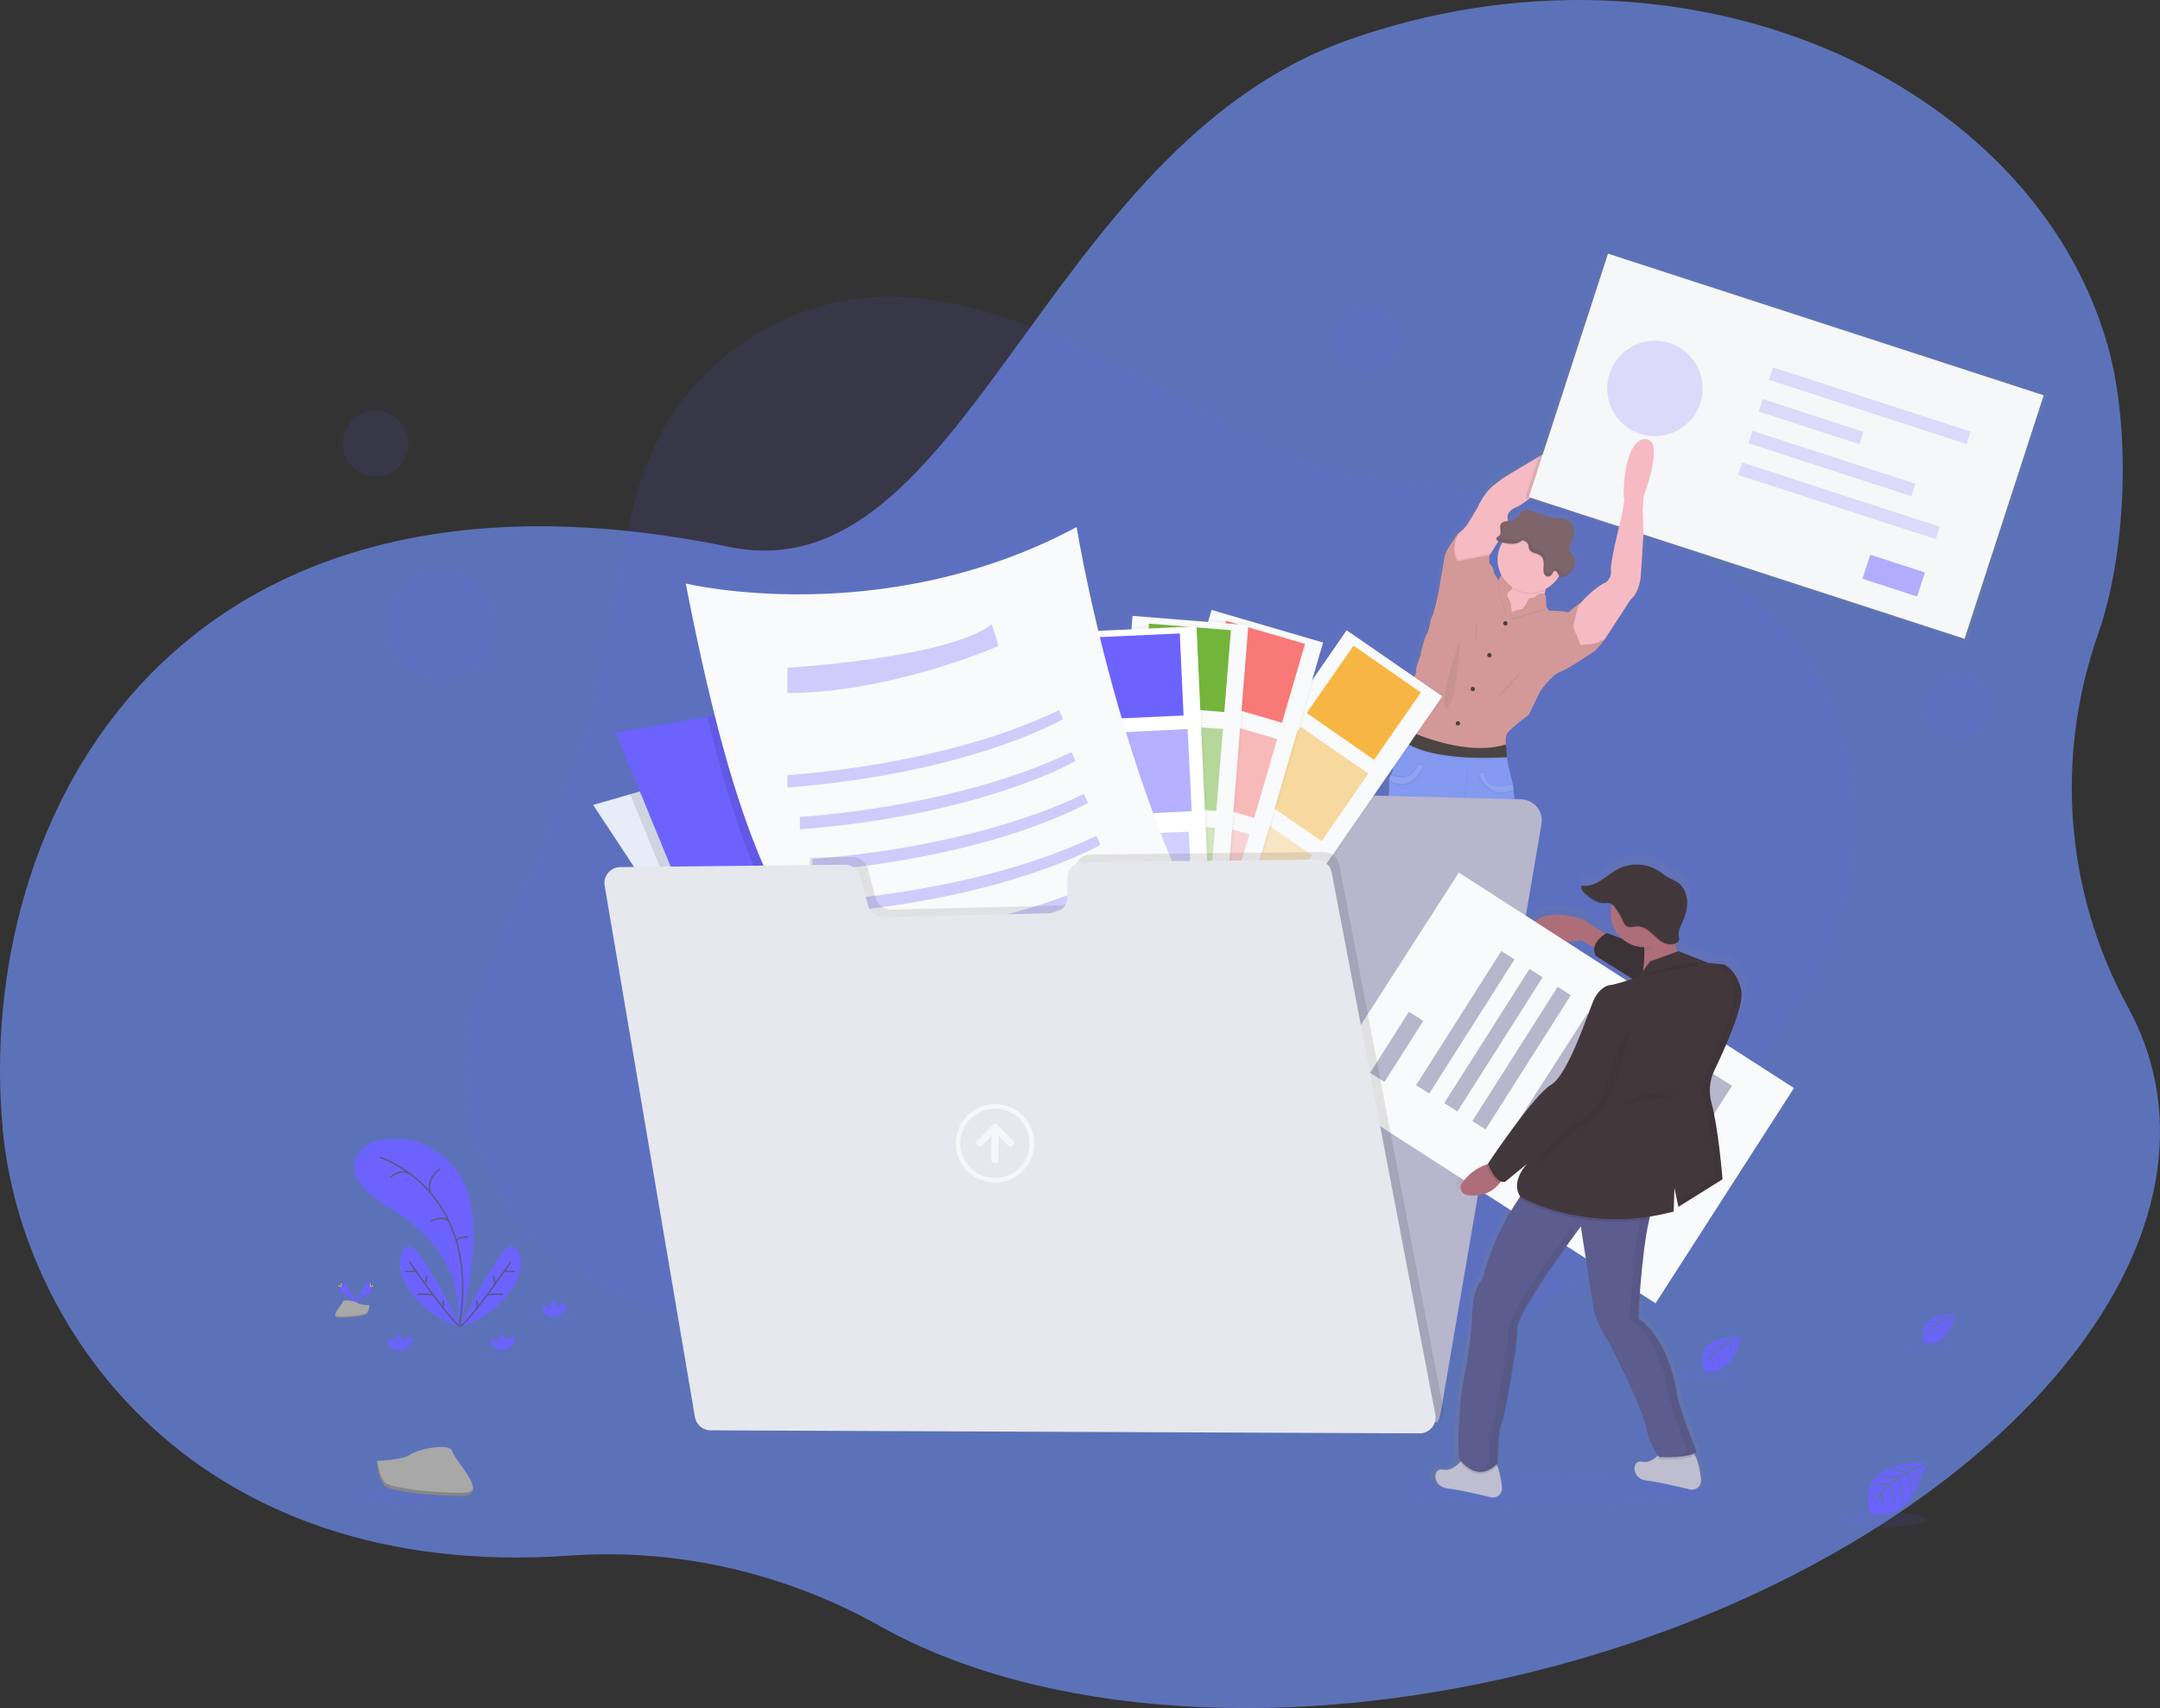 <?xml version="1.0" encoding="UTF-8"?>
<svg width="1420px" height="1123px" viewBox="0 0 1420 1123" version="1.1" xmlns="http://www.w3.org/2000/svg" xmlns:xlink="http://www.w3.org/1999/xlink">
    <rect x="0" y="0" width="1420" height="1123" fill="#333333" stroke="none"/>
    <!-- Generator: Sketch 54.1 (76490) - https://sketchapp.com -->
    <title>undraw_upload_87y9</title>
    <desc>Created with Sketch.</desc>
    <defs>
        <linearGradient x1="50.029%" y1="99.989%" x2="50.029%" y2="-0%" id="linearGradient-1">
            <stop stop-color="#808080" stop-opacity="0.25" offset="0%"></stop>
            <stop stop-color="#808080" stop-opacity="0.12" offset="54%"></stop>
            <stop stop-color="#808080" stop-opacity="0.1" offset="100%"></stop>
        </linearGradient>
        <linearGradient x1="50%" y1="100%" x2="50%" y2="0%" id="linearGradient-2">
            <stop stop-color="#808080" stop-opacity="0.25" offset="0%"></stop>
            <stop stop-color="#808080" stop-opacity="0.12" offset="54%"></stop>
            <stop stop-color="#808080" stop-opacity="0.1" offset="100%"></stop>
        </linearGradient>
        <linearGradient x1="4.32548939e-14%" y1="50%" x2="100%" y2="50%" id="linearGradient-3">
            <stop stop-color="#808080" stop-opacity="0.25" offset="0%"></stop>
            <stop stop-color="#808080" stop-opacity="0.12" offset="54%"></stop>
            <stop stop-color="#808080" stop-opacity="0.1" offset="100%"></stop>
        </linearGradient>
        <linearGradient x1="0.004%" y1="50%" x2="100.004%" y2="50%" id="linearGradient-4">
            <stop stop-color="#808080" stop-opacity="0.25" offset="0%"></stop>
            <stop stop-color="#808080" stop-opacity="0.12" offset="54%"></stop>
            <stop stop-color="#808080" stop-opacity="0.1" offset="100%"></stop>
        </linearGradient>
        <linearGradient x1="4.34167797e-14%" y1="49.988%" x2="100%" y2="49.988%" id="linearGradient-5">
            <stop stop-color="#808080" stop-opacity="0.25" offset="0%"></stop>
            <stop stop-color="#808080" stop-opacity="0.12" offset="54%"></stop>
            <stop stop-color="#808080" stop-opacity="0.1" offset="100%"></stop>
        </linearGradient>
        <linearGradient x1="50%" y1="100%" x2="50%" y2="0%" id="linearGradient-6">
            <stop stop-color="#808080" stop-opacity="0.25" offset="0%"></stop>
            <stop stop-color="#808080" stop-opacity="0.12" offset="54%"></stop>
            <stop stop-color="#808080" stop-opacity="0.1" offset="100%"></stop>
        </linearGradient>
        <linearGradient x1="0%" y1="50.003%" x2="100%" y2="50.003%" id="linearGradient-7">
            <stop stop-color="#808080" stop-opacity="0.25" offset="0%"></stop>
            <stop stop-color="#808080" stop-opacity="0.12" offset="54%"></stop>
            <stop stop-color="#808080" stop-opacity="0.1" offset="100%"></stop>
        </linearGradient>
        <linearGradient x1="49.982%" y1="99.996%" x2="49.982%" y2="0.012%" id="linearGradient-8">
            <stop stop-color="#808080" stop-opacity="0.25" offset="0%"></stop>
            <stop stop-color="#808080" stop-opacity="0.12" offset="54%"></stop>
            <stop stop-color="#808080" stop-opacity="0.1" offset="100%"></stop>
        </linearGradient>
    </defs>
    <g id="imgs" stroke="none" stroke-width="1" fill="none" fill-rule="evenodd">
        <g id="Artboard" transform="translate(-345, -3071)">
            <g id="undraw_upload_87y9" transform="translate(345, 3071)">
                <path d="M1399.092,662.479 C1357.802,587.147 1350.626,498.31 1379.424,416.452 C1398.083,363.416 1401,281.489 1385.603,227.123 C1336.123,52.461 1107.293,-51.604 886.651,26.148 C684.351,97.436 634.82,391.557 479.487,359.582 C114.143,284.381 -17.446,537.075 1.825,742.782 C14.273,875.656 129.116,1040.002 374.432,1022.746 C446.659,1017.664 517.591,1034.894 578.715,1069.196 C683.101,1127.775 849.014,1141.509 1021.375,1095.535 C1280.632,1026.383 1456.246,848.352 1413.626,697.895 C1410.119,685.505 1405.239,673.691 1399.092,662.479" id="Fill-3" fill="#7191F8" opacity="0.676"></path>
                <path d="M694.34,221.33 C657.17,206.22 617.89,193.57 577.79,195.18 C518.79,197.5 462.28,232.96 434.52,285.03 C411,329.14 408.1,380.85 397.97,429.8 C385.49,490.12 361.59,547.44 336.05,603.5 C322.33,633.57 307.86,664.37 305.61,697.38 C302.48,743.2 324.39,788.87 358.74,819.38 C393.09,849.89 438.74,865.94 484.51,869.45 C508.88,871.32 534.34,869.59 555.99,858.25 C578.89,846.25 595.58,824.56 618.57,812.74 C639.88,801.74 664.8,800.24 688.72,801.67 C720.051,803.545 750.924,810.104 780.31,821.13 C813.74,833.69 844.83,851.87 878.19,864.6 C911.55,877.33 948.82,884.44 982.92,873.81 C1014.92,863.81 1040.26,839.61 1063.09,815.06 C1100.562,774.764 1134.738,731.525 1165.29,685.76 C1185.88,654.92 1205.04,622.38 1214.15,586.43 C1231.55,517.71 1207.6,440.17 1154.46,393.23 C1110.46,354.35 1051.37,337.47 993.54,327.23 C940.81,317.89 879.84,317.31 831.3,292.97 C785,269.72 742.88,241.07 694.34,221.33 Z" id="Path" fill="#6C63FF" fill-rule="nonzero" opacity="0.1"></path>
                <path d="M1084.19,285.27 C1069.91,285.84 1069.19,322.71 1070.08,324.32 C1070.97,325.93 1066.84,342.57 1066.84,342.57 C1066.84,342.57 1060.36,367.8 1061.11,372.49 C1061.86,377.18 1057.62,380.25 1057.62,380.25 C1051.28,382.75 1043.33,390.81 1041.22,393.02 L1040.69,393.59 C1040.69,393.59 1034.55,397.59 1033.47,399.17 C1032.39,400.75 1029.47,399.49 1029.47,399.49 C1029.47,399.49 1021.17,398.69 1020.09,399.01 C1019.35,399.23 1018.19,397.87 1017.53,397.01 C1017.22,396.6 1017.02,396.29 1017.02,396.29 L1016.77,388.85 C1016.457,388.612 1016.123,388.404 1015.77,388.23 C1015.94,387.39 1016.15,386.52 1016.41,385.63 C1020.141,383.81 1023.289,380.984 1025.5,377.47 C1025.74,377.09 1025.96,376.7 1026.17,376.31 C1026.723,376.694 1027.388,376.88 1028.06,376.84 C1028.355,376.848 1028.651,376.821 1028.94,376.76 C1029.872,376.508 1030.743,376.069 1031.5,375.47 C1033.564,374.077 1035.21,372.148 1036.26,369.89 C1036.444,369.459 1036.595,369.014 1036.71,368.56 C1036.56,368.81 1036.4,369.06 1036.24,369.3 C1037.033,367.165 1036.839,364.788 1035.71,362.81 C1034.93,361.55 1033.71,360.53 1033.21,359.13 C1032.37,356.72 1033.96,354.23 1034.94,351.87 C1035.888,349.723 1036.197,347.348 1035.83,345.03 C1035.434,342.683 1034.098,340.599 1032.13,339.26 C1028.2,336.71 1022.87,338.11 1018.32,336.88 C1016.695,336.353 1015.108,335.714 1013.57,334.97 C1011.233,333.962 1008.796,333.204 1006.3,332.71 C1003.83,332.22 1000.84,332.17 999.3,334.1 C998.87,334.713 998.489,335.358 998.16,336.03 C997.158,337.654 995.549,338.809 993.69,339.24 C992.783,339.412 991.863,339.509 990.94,339.53 C991.022,339.154 991.022,338.766 990.94,338.39 C989.78,334.59 993.1,331.77 997.42,330.07 C1001.74,328.37 1018.17,315.43 1020.08,312.36 C1021.99,309.29 1035.36,299.66 1035.36,299.66 C1035.36,299.66 1055.36,294 1061.92,273.38 C1068.48,252.76 1030.54,287.78 1026.72,288.83 C1022.9,289.88 1017.43,293.83 1017.43,293.83 L993.1,307.9 C988.462,310.517 984.071,313.55 979.98,316.96 C974.09,322.05 970.36,330.7 970.36,330.7 C970.36,330.7 968.03,334.5 964.63,340 C962.755,343.134 960.223,345.826 957.21,347.89 L957.32,347.69 C957.05,348.02 948.68,358.59 947.94,363.21 C947.2,367.83 943.79,386.66 943.79,386.66 C943.79,386.66 940.79,401.45 938.73,404.36 C938.73,404.36 937.06,412.85 936.07,413.99 C935.08,415.13 931.07,427.16 931.75,428.38 C931.75,428.38 927.93,436.71 928.6,439.86 L921.71,456.36 C921.71,456.36 917.97,464.52 918.22,469.29 C918.34,471.6 918.44,474.29 918.51,476.49 C918.51,476.84 918.51,477.17 918.51,477.49 L918.51,477.49 C918.51,477.84 918.51,478.18 918.51,478.49 C918.14,479.11 917.19,480.69 916.2,482.6 C914.78,485.38 913.27,488.85 913.36,490.99 C913.52,494.75 913.53,503.93 911.8,507.3 L911.29,507.1 C910.684,508.105 910.34,509.247 910.29,510.42 L910.41,510.48 C910.41,510.77 910.32,511.07 910.29,511.39 C909.87,515.22 910.48,520.55 909.52,521.72 C908.19,523.34 908.85,559.24 908.85,559.24 C908.85,559.24 906.69,581.71 911.01,595.95 L910.68,607.1 C910.68,607.1 910.51,617.61 911.01,619.1 C911.51,620.59 911.68,631.23 911.68,631.23 L914.17,649.02 C914.17,649.02 910.84,676.51 913.67,683.3 C915.31,687.046 916.323,691.036 916.67,695.11 C918.111,695.902 919.651,696.498 921.25,696.88 L921.25,697.88 L920.6,714.6 L920.6,715.52 C920.6,715.52 920.52,715.96 920.46,716.69 L920.46,716.69 C920.46,716.82 920.46,716.96 920.46,717.1 C920.455,717.14 920.455,717.18 920.46,717.22 C920.46,717.33 920.46,717.45 920.46,717.57 C920.455,717.66 920.455,717.75 920.46,717.84 C920.465,717.92 920.465,718 920.46,718.08 L920.46,718.28 C920.46,718.69 920.46,719.13 920.46,719.59 L920.46,719.59 C920.46,719.77 920.46,719.96 920.46,720.15 C920.46,720.34 920.46,720.26 920.46,720.31 L920.46,720.56 C920.46,720.67 920.46,720.78 920.46,720.89 L920.46,721.05 C920.46,721.22 920.51,721.38 920.54,721.55 C920.535,721.59 920.535,721.63 920.54,721.67 C920.54,721.86 920.61,722.04 920.65,722.22 L920.65,722.22 C920.65,722.4 920.73,722.58 920.78,722.76 C920.785,722.78 920.785,722.8 920.78,722.82 L920.78,722.82 C920.78,722.91 920.83,723.01 920.86,723.1 C920.854,723.143 920.854,723.187 920.86,723.23 C920.86,723.34 920.93,723.45 920.96,723.57 L920.96,723.65 C921.06,723.93 921.16,724.21 921.28,724.49 C921.276,724.52 921.276,724.55 921.28,724.58 C921.28,724.68 921.37,724.79 921.42,724.89 L921.48,725.03 L921.61,725.3 L921.69,725.45 L921.83,725.7 L921.92,725.85 C921.92,725.93 922.01,726.01 922.06,726.09 C922.11,726.17 922.13,726.19 922.16,726.25 L922.31,726.48 L922.42,726.63 L922.58,726.86 L922.7,727.01 L922.88,727.23 L923,727.37 L923.21,727.61 L923.32,727.73 L923.66,728.06 C923.692,728.098 923.729,728.132 923.77,728.16 C923.848,728.242 923.932,728.319 924.02,728.39 L924.18,728.52 L924.4,728.7 L924.59,728.84 L924.81,729 L925.02,729.14 L925.24,729.28 L925.47,729.41 L925.7,729.55 L925.94,729.67 L926.19,729.79 L926.44,729.91 L926.69,730.02 L926.96,730.13 L927.23,730.23 L927.51,730.33 L927.81,730.42 L928.28,730.56 L928.67,730.66 L928.98,730.72 L929.3,730.79 L929.64,730.79 L929.97,730.84 L930.32,730.84 L930.67,730.84 L931.03,730.84 L931.4,730.84 L931.77,730.84 L933.35,730.84 L933.81,730.84 L934.19,730.84 L934.73,730.79 L935.06,730.79 L935.97,730.69 C935.97,730.69 947.3,732.38 947.67,727.9 C947.67,727.67 947.67,727.43 947.72,727.18 L947.72,726.61 C947.715,726.54 947.715,726.47 947.72,726.4 C947.72,726.18 947.72,725.94 947.72,725.7 L947.72,725.59 C947.72,725.34 947.72,725.09 947.72,724.83 L947.72,724.29 C947.72,723.85 947.72,723.4 947.72,722.95 C947.72,722.78 947.72,722.62 947.72,722.45 C947.72,721.99 947.72,721.54 947.72,721.09 L947.72,721.02 C947.72,720.91 947.72,720.82 947.72,720.71 C947.65,718.49 947.54,716.43 947.47,715.28 C947.47,714.67 947.41,714.28 947.41,714.28 C947.41,714.28 943.55,708.46 944.18,706.28 C944.81,704.1 944.67,696.7 944.67,696.7 C944.67,696.7 943.17,693.15 942.16,690.01 C942.08,689.77 942.01,689.53 941.94,689.3 C942.778,688.341 943.566,687.34 944.3,686.3 C945.735,678.591 944.75,670.627 941.48,663.5 C941.097,663.234 940.869,662.797 940.87,662.33 C940.865,662.29 940.865,662.25 940.87,662.21 L942.8,638.6 L941.63,624.86 C941.63,624.86 940.8,615.47 942.63,611.43 L946.28,575.86 L951.46,555.17 C951.46,555.17 953.12,554.36 954.46,558.25 C955.8,562.14 959.1,579.75 959.1,579.75 L967.1,608.86 C967.1,608.86 968.43,619.21 969.59,620.67 C970.75,622.13 970.76,628.59 970.76,628.59 C970.76,628.59 973.25,633.77 972.92,636.03 C972.59,638.29 972.92,644.44 973.74,646.54 C974.56,648.64 974.91,663.54 974.91,663.54 C973.954,668.413 974.067,673.435 975.24,678.26 C977.24,685.7 976.07,695.08 976.07,695.08 C976.281,695.405 976.508,695.718 976.75,696.02 C976.67,696.24 976.58,696.46 976.5,696.66 C975.98,698.01 975.57,698.96 975.57,698.96 C975.57,698.96 975.45,706.36 976.07,708.54 C976.69,710.72 972.83,716.54 972.83,716.54 C972.83,716.54 972.83,716.9 972.77,717.54 C972.7,718.69 972.59,720.74 972.52,722.97 C972.52,723.07 972.52,723.17 972.52,723.28 L972.52,723.36 L972.52,724.7 C972.52,724.87 972.52,725.04 972.52,725.21 C972.52,725.66 972.52,726.11 972.52,726.55 C972.52,726.63 972.52,726.72 972.52,726.8 C972.52,726.88 972.52,726.93 972.52,726.99 L972.52,727.08 C972.52,727.34 972.52,727.6 972.52,727.85 L972.52,727.96 C972.52,728.2 972.52,728.44 972.52,728.67 C972.515,728.733 972.515,728.797 972.52,728.86 C972.52,729.05 972.52,729.25 972.52,729.44 C972.52,729.63 972.52,729.93 972.57,730.16 C972.95,734.64 984.28,732.95 984.28,732.95 L985.19,733.06 L985.51,733.06 L986.06,733.06 L986.43,733.06 L986.9,733.06 L988.46,733.06 L988.83,733.06 L989.2,733.06 L989.56,733.06 L989.91,733.06 L990.25,733.06 L990.59,733 L990.92,732.95 L991.24,732.88 L991.56,732.82 L991.95,732.72 L992.42,732.58 L992.71,732.49 L992.99,732.39 C993.082,732.363 993.172,732.329 993.26,732.29 L993.53,732.18 L993.79,732.07 L994.04,731.96 L994.29,731.83 L994.52,731.71 L994.76,731.58 L994.98,731.44 L995.21,731.3 L995.41,731.16 L995.63,731 C995.697,730.959 995.761,730.912 995.82,730.86 C995.898,730.809 995.971,730.752 996.04,730.69 L996.21,730.55 L996.46,730.33 L996.57,730.22 L996.91,729.89 L997.01,729.77 L997.23,729.54 L997.34,729.39 C997.409,729.321 997.472,729.248 997.53,729.17 L997.64,729.02 L997.81,728.79 L997.91,728.64 L998.07,728.41 C998.1,728.354 998.133,728.301 998.17,728.25 C998.17,728.17 998.26,728.09 998.31,728.01 L998.4,727.86 C998.4,727.77 998.49,727.69 998.53,727.61 C998.561,727.562 998.587,727.512 998.61,727.46 C998.61,727.37 998.7,727.28 998.74,727.19 L998.81,727.05 C998.81,726.95 998.9,726.85 998.95,726.74 L998.95,726.65 C999.06,726.37 999.17,726.09 999.26,725.81 L999.26,725.73 C999.26,725.62 999.33,725.51 999.37,725.4 C999.366,725.353 999.366,725.307 999.37,725.26 C999.37,725.17 999.37,725.07 999.45,724.98 L999.45,724.93 C999.455,724.91 999.455,724.89 999.45,724.87 C999.45,724.69 999.55,724.51 999.59,724.34 L999.59,724.34 C999.59,724.16 999.67,723.98 999.7,723.8 L999.7,723.67 C999.7,723.5 999.76,723.34 999.78,723.18 C999.8,723.02 999.78,723.07 999.78,723.01 C999.78,722.95 999.78,722.79 999.78,722.68 C999.78,722.57 999.78,722.51 999.78,722.43 C999.78,722.35 999.78,722.33 999.78,722.27 C999.78,722.21 999.78,721.9 999.78,721.71 L999.78,721.71 C999.78,721.25 999.78,720.81 999.78,720.4 L999.78,719.96 C999.775,719.87 999.775,719.78 999.78,719.69 C999.78,719.57 999.78,719.46 999.78,719.34 C999.775,719.3 999.775,719.26 999.78,719.22 C999.78,719.08 999.78,718.94 999.78,718.82 L999.78,718.82 C999.72,718.09 999.65,717.65 999.65,717.65 L999.65,716.74 L999.02,700.56 L999.02,699.56 C999.95,699.04 1000.9,698.45 1001.89,697.76 C1001.89,697.76 1001.72,688.54 1004.38,684.83 C1007.04,681.12 1003.05,671.4 1003.05,671.4 L1001.39,636.63 L1002.05,620.63 C1000.732,618.256 1000.044,615.585 1000.05,612.87 C999.787,609.401 998.885,606.011 997.39,602.87 C997.39,602.87 995.73,597.37 997.73,595.75 C999.73,594.13 995.57,558.75 995.57,558.75 C995.57,558.75 996.57,532.9 994.67,517.55 L994.67,517.3 L995.2,517.06 C995.04,515.83 994.87,514.68 994.68,513.61 L994.12,513.78 C993.885,512.424 993.551,511.087 993.12,509.78 L990.46,497.57 C990.46,497.57 990.4,496.93 990.33,496 C990.24,494.9 990.14,493.41 990.12,492.1 C990.111,491.548 990.172,490.997 990.3,490.46 L990.16,490.34 C990.173,490.052 990.22,489.767 990.3,489.49 L989.72,489 C989.72,489 989.64,488.45 989.58,487.61 C989.45,485.75 989.38,482.51 990.3,480.68 C991.63,478.01 1005.3,467.9 1005.3,467.9 L1012.96,452.57 C1012.96,452.57 1020.6,441.81 1026.41,439.71 C1032.22,437.61 1050.32,425.57 1050.32,425.57 C1050.32,425.57 1056.63,419.1 1057.13,417.57 L1057.34,417.25 L1057.46,417.25 L1057.46,417.04 L1074.46,391.57 C1081.26,386.07 1081.51,374.35 1081.51,374.35 L1083.28,347.57 L1082.7,331.73 L1083.52,322.73 C1083.52,322.73 1098.46,284.71 1084.19,285.27 Z M986.81,354.57 C984.963,357.805 983.991,361.465 983.99,365.19 C983.99,365.37 983.99,365.55 983.99,365.73 C983.99,365.91 983.99,366.02 983.99,366.16 C983.99,369.487 984.768,372.767 986.26,375.74 C985.505,376.586 984.942,377.586 984.61,378.67 C983.77,377.61 981.31,374.37 981.17,372.22 C981,369.64 978.51,367.86 978.51,367.86 C978.51,367.86 978.05,362.96 978.67,362.12 L978.76,362.04 C978.76,362.04 978.83,361.92 978.97,361.72 L978.97,361.72 C979.68,360.65 982.07,357.04 984.54,352.93 C984.951,353.106 985.376,353.246 985.81,353.35 L987.33,353.73 L986.81,354.57 Z" id="Shape" fill="url(#linearGradient-1)" fill-rule="nonzero"></path>
                <path d="M1035.25,351.87 C1035.4,351.53 1035.52,351.17 1035.64,350.81 C1035.258,351.606 1034.924,352.424 1034.64,353.26 C1034.85,352.79 1035.06,352.33 1035.25,351.87 Z" id="Path" fill="url(#linearGradient-2)" fill-rule="nonzero"></path>
                <path d="M991.25,375.65 C991.25,375.65 988.12,390.57 982.35,392.5 C976.58,394.43 989.35,411.5 989.35,411.5 L1015.82,410.05 L1016.3,404.52 C1016.3,404.52 1011.3,393.45 1019.67,379.98 C1028.04,366.51 991.25,375.65 991.25,375.65 Z" id="Path" fill="#F6BAC2" fill-rule="nonzero"></path>
                <path d="M949.74,727.92 C949.38,732.37 938.43,730.69 938.43,730.69 C920.27,733.21 923.27,715.41 923.27,715.41 L923.27,714.5 L923.9,697.9 L924.08,693.27 C924.08,693.27 944.08,684.13 943.57,686.05 C943.38,686.77 943.8,688.5 944.38,690.37 C945.38,693.48 946.81,697 946.81,697 C946.81,697 946.93,704.34 946.33,706.5 C945.73,708.66 949.46,714.44 949.46,714.44 C949.46,714.44 949.46,714.8 949.52,715.44 C949.816,719.593 949.889,723.759 949.74,727.92 L949.74,727.92 Z" id="Path" fill="#B77983" fill-rule="nonzero"></path>
                <path d="M984.75,732.73 C984.75,732.73 973.8,734.42 973.44,729.96 C973.274,725.79 973.337,721.613 973.63,717.45 C973.63,716.85 973.68,716.45 973.68,716.45 C973.68,716.45 977.41,710.67 976.81,708.51 C976.21,706.35 976.33,699 976.33,699 C976.33,699 976.72,698.07 977.23,696.73 C978.3,693.92 979.91,689.36 979.58,688.06 C979.1,686.13 999.07,695.27 999.07,695.27 L999.27,700.45 L999.88,716.5 L999.88,717.41 C999.88,717.41 1002.92,735.26 984.75,732.73 Z" id="Path" fill="#B77983" fill-rule="nonzero"></path>
                <path d="M1059.82,276.92 C1053.46,297.37 1034.16,302.99 1034.16,302.99 C1034.16,302.99 1021.24,312.57 1019.4,315.57 C1017.56,318.57 1001.68,331.45 997.5,333.14 C993.32,334.83 990.13,337.63 991.25,341.39 C992.25,344.88 981.31,361.96 979.66,364.5 L979.66,364.5 L979.46,364.82 L976.01,368.43 L964.3,374.36 L954.76,371.31 L953.55,359.85 L958.61,350.85 L958.61,350.85 L958.61,350.85 C961.537,348.787 963.982,346.116 965.78,343.02 C969.07,337.56 971.32,333.8 971.32,333.8 C971.32,333.8 974.93,325.22 980.62,320.16 C984.557,316.776 988.798,313.763 993.29,311.16 L1016.8,297.16 C1016.8,297.16 1022.09,293.23 1025.8,292.16 C1029.51,291.09 1066.16,256.47 1059.82,276.92 Z" id="Path" fill="#F6BAC2" fill-rule="nonzero"></path>
                <path d="M964.3,366.99 L979.94,363.86 C979.771,364.035 979.671,364.266 979.66,364.51 L979.66,364.51 L979.46,364.83 L976.01,368.44 L964.3,374.37 L954.76,371.32 L953.55,359.86 L958.61,350.86 L958.61,350.86 C953.82,360.86 958.49,367.96 958.49,367.96 L964.3,366.99 Z" id="Path" fill="#000000" fill-rule="nonzero" opacity="0.05"></path>
                <path d="M1055.76,418.65 C1055.717,418.754 1055.68,418.861 1055.65,418.97 C1055.502,419.327 1055.307,419.664 1055.07,419.97 L1048.76,423.05 L1039.13,424.05 L1034.13,411.94 L1037.46,398.67 L1039.3,396.19 L1039.81,395.63 C1040,398.03 1040.97,410.55 1040.91,414.31 C1040.83,418.48 1043.91,418.81 1043.91,418.81 L1055.76,418.65 Z" id="Path" fill="#000000" fill-rule="nonzero" opacity="0.05"></path>
                <path d="M1055.28,419.57 C1055.237,419.674 1055.2,419.781 1055.17,419.89 C1054.69,421.41 1048.6,427.83 1048.6,427.83 C1048.6,427.83 1031.11,439.78 1025.5,441.83 C1019.89,443.88 1012.5,454.58 1012.5,454.58 L1005.12,469.81 C1005.12,469.81 991.89,479.81 990.61,482.49 C989.72,484.31 989.79,487.49 989.92,489.37 C989.92,490.2 990.04,490.75 990.04,490.75 L986.14,494.82 L983.03,498.06 L978.65,502.62 L971.52,501.62 L949.3,498.09 L945.04,495.69 L921.39,482.37 C921.39,482.37 921.39,481.54 921.33,480.27 C921.33,479.71 921.33,479.07 921.27,478.36 C921.2,476.2 921.1,473.51 920.99,471.22 C920.75,466.49 924.36,458.39 924.36,458.39 L931.01,442.02 C930.37,438.9 934.06,430.63 934.06,430.63 C933.42,429.43 937.27,417.48 938.23,416.36 C939.19,415.24 940.8,406.81 940.8,406.81 C942.8,403.93 945.69,389.25 945.69,389.25 C945.69,389.25 948.98,370.64 949.69,365.99 C950.4,361.34 958.49,350.92 958.75,350.6 C952.98,361.18 958.03,368.88 958.03,368.88 L963.81,367.88 L979.46,364.83 C978.74,365.31 979.22,370.6 979.22,370.6 C980.606,371.654 981.524,373.208 981.78,374.93 C981.93,377.28 984.78,380.93 985.31,381.58 L985.39,381.67 C985.797,379.411 987.175,377.444 989.16,376.29 L992.77,381.11 L993.98,386.88 C993.98,386.88 993.65,387.69 991.57,389.29 C989.49,390.89 992.45,395.06 992.45,395.06 C993.45,396.75 993.74,403 993.74,403 L993.74,403 C996.39,400.68 1000.55,400.68 1000.55,400.68 C1002.244,398.98 1003.628,396.996 1004.64,394.82 C1004.811,394.098 1005.304,393.495 1005.977,393.183 C1006.65,392.87 1007.429,392.884 1008.09,393.22 C1009.298,392.171 1010.615,391.256 1012.02,390.49 C1013.95,389.49 1016.19,391.49 1016.19,391.49 L1016.43,398.88 C1016.43,398.88 1016.62,399.18 1016.93,399.59 C1017.56,400.47 1018.69,401.82 1019.4,401.59 C1020.4,401.27 1028.46,402.07 1028.46,402.07 C1028.46,402.07 1031.27,403.27 1032.31,401.75 C1033.35,400.23 1039.31,396.22 1039.31,396.22 C1039.31,396.22 1040.46,411.11 1040.46,415.27 C1040.46,419.43 1043.46,419.77 1043.46,419.77 L1055.28,419.57 Z" id="Path" fill="#D39999" fill-rule="nonzero"></path>
                <path d="M1055.46,419.57 L1055.25,419.57 C1055.63,418.57 1055.46,419.57 1055.46,419.57 Z" id="Path"></path>
                <circle id="Oval" fill="#4B4442" fill-rule="nonzero" cx="989.65" cy="409.82" r="1.44"></circle>
                <circle id="Oval" fill="#4B4442" fill-rule="nonzero" cx="979.14" cy="430.76" r="1.44"></circle>
                <circle id="Oval" fill="#4B4442" fill-rule="nonzero" cx="958.45" cy="475.59" r="1.44"></circle>
                <circle id="Oval" fill="#4B4442" fill-rule="nonzero" cx="968.23" cy="452.97" r="1.44"></circle>
                <path d="M944.46,690.37 C936.94,699.31 928.82,699.16 923.98,697.9 L924.16,693.27 C924.16,693.27 944.16,684.13 943.65,686.05 C943.46,686.77 943.84,688.5 944.46,690.37 Z" id="Path" fill="#000000" fill-rule="nonzero" opacity="0.05"></path>
                <path d="M999.27,700.49 C986.5,707.87 979.01,699.22 977.27,696.77 C978.34,693.96 979.95,689.4 979.62,688.1 C979.14,686.17 999.11,695.31 999.11,695.31 L999.27,700.49 Z" id="Path" fill="#000000" fill-rule="nonzero" opacity="0.05"></path>
                <path d="M1004.4,684.93 C1001.84,688.62 1001.99,697.76 1001.99,697.76 C985.47,709.63 976.81,695.19 976.81,695.19 C976.81,695.19 977.93,685.89 976.01,678.51 C974.872,673.721 974.763,668.745 975.69,663.91 C975.69,663.91 975.37,649.15 974.56,647.07 C973.75,644.99 973.44,638.89 973.76,636.64 C974.08,634.39 971.68,629.27 971.68,629.27 C971.68,629.27 971.68,622.85 970.55,621.41 C969.42,619.97 968.15,609.69 968.15,609.69 L960.46,580.82 C960.46,580.82 957.25,563.34 955.97,559.49 C954.69,555.64 953.08,556.44 953.08,556.44 L948.46,577.13 L944.93,612.42 C943.16,616.42 943.93,625.74 943.93,625.74 L945.05,639.37 L943.19,662.79 C943.185,662.83 943.185,662.87 943.19,662.91 C943.187,663.367 943.402,663.798 943.77,664.07 C946.925,671.167 947.863,679.051 946.46,686.69 C934.27,704.34 919.51,695.19 919.51,695.19 C919.188,691.16 918.216,687.209 916.63,683.49 C913.9,676.75 917.11,649.49 917.11,649.49 L914.7,631.84 C914.7,631.84 914.54,621.25 914.06,619.84 C913.58,618.43 913.74,607.97 913.74,607.97 L914.06,596.9 C909.89,582.78 911.97,560.49 911.97,560.49 C911.97,560.49 911.33,524.88 912.62,523.27 C913.55,522.11 912.96,516.83 913.36,513.02 C913.402,511.863 913.725,510.734 914.3,509.73 L914.46,509.57 C916.55,507 916.55,496.74 916.38,492.72 C916.3,490.6 917.75,487.16 919.13,484.4 C920.13,482.46 921.04,480.86 921.38,480.28 L921.52,480.05 C921.52,480.05 930.66,482.3 954.88,493.85 C959.217,495.997 963.869,497.438 968.66,498.12 C971.044,498.439 973.457,498.475 975.85,498.23 C979.501,497.879 983.03,496.732 986.19,494.87 C987.86,493.917 989.369,492.706 990.66,491.28 C990.33,492.28 990.53,495.7 990.66,497.74 C990.72,498.67 990.79,499.3 990.79,499.3 L993.46,511.2 C993.895,512.611 994.229,514.051 994.46,515.51 C994.65,516.57 994.81,517.72 994.96,518.94 C996.83,534.16 995.83,559.81 995.83,559.81 C995.83,559.81 999.83,594.94 997.92,596.54 C996.01,598.14 997.59,603.6 997.59,603.6 C999.042,606.73 999.913,610.098 1000.16,613.54 C1000.146,616.228 1000.81,618.876 1002.09,621.24 L1001.44,637.12 L1003.12,671.57 C1003.12,671.57 1006.97,681.24 1004.4,684.93 Z" id="Path" fill="#8499F0" fill-rule="nonzero"></path>
                <path d="M985.59,626.86 C985.59,626.86 997.74,619.86 1000.39,623.01 C1003.04,626.16 985.59,626.86 985.59,626.86 Z" id="Path" fill="#000000" fill-rule="nonzero" opacity="0.05"></path>
                <path d="M992.93,630.71 C992.93,630.71 990.93,631.71 995.34,632.99 C999.75,634.27 992.93,630.71 992.93,630.71 Z" id="Path" fill="#000000" fill-rule="nonzero" opacity="0.05"></path>
                <path d="M919.46,611.46 C919.05,611.58 929.57,618.56 939.07,612.78 C939.03,612.78 921.83,610.74 919.46,611.46 Z" id="Path" fill="#000000" fill-rule="nonzero" opacity="0.05"></path>
                <path d="M938.55,624.81 C938.55,624.81 935.67,630.47 929.77,631.31 C923.87,632.15 938.55,624.81 938.55,624.81 Z" id="Path" fill="#000000" fill-rule="nonzero" opacity="0.05"></path>
                <path d="M977.17,637.09 C977.17,637.09 991.01,659.09 988.36,664.28 C985.71,669.47 977.17,637.09 977.17,637.09 Z" id="Path" fill="#000000" fill-rule="nonzero" opacity="0.05"></path>
                <path d="M953.83,503.66 L952.39,546.73 C952.39,546.73 960.93,546.37 962.39,532.18 C963.85,517.99 964.92,506.43 964.92,506.43 L953.83,503.66 Z" id="Path" fill="#000000" fill-rule="nonzero" opacity="0.05"></path>
                <path d="M953.35,502.7 L951.91,545.77 C951.91,545.77 960.45,545.41 961.91,531.21 C963.37,517.01 964.46,505.47 964.46,505.47 L953.35,502.7 Z" id="Path" fill="#8499F0" fill-rule="nonzero"></path>
                <path d="M936.03,504.63 C936.03,504.63 929.29,522.7 913.87,513.95 C913.911,512.793 914.234,511.664 914.81,510.66 C919.03,512.43 928.81,515.02 932.81,503.3 L936.03,504.63 Z" id="Path" fill="#000000" fill-rule="nonzero" opacity="0.05"></path>
                <path d="M935.55,502.7 C935.55,502.7 928.81,520.77 913.39,512.02 C913.432,510.863 913.755,509.734 914.33,508.73 C918.55,510.51 928.33,513.09 932.33,501.38 L935.55,502.7 Z" id="Path" fill="#000000" fill-rule="nonzero" opacity="0.05"></path>
                <path d="M935.55,503.66 C935.55,503.66 928.81,521.73 913.39,512.98 C913.432,511.823 913.755,510.694 914.33,509.69 C918.55,511.47 928.33,514.05 932.33,502.34 L935.55,503.66 Z" id="Path" fill="#8499F0" fill-rule="nonzero"></path>
                <path d="M994.55,519.9 C977.61,527.96 971.4,508.96 971.4,508.96 L975.4,509.08 C976.1,521.23 989.49,517.96 994.08,516.47 C994.24,517.57 994.4,518.68 994.55,519.9 Z" id="Path" fill="#000000" fill-rule="nonzero" opacity="0.05"></path>
                <path d="M995.51,518.46 C978.58,526.51 972.36,507.51 972.36,507.51 L976.36,507.63 C977.06,519.78 990.45,516.52 995.04,515.03 C995.2,516.09 995.36,517.24 995.51,518.46 Z" id="Path" fill="#000000" fill-rule="nonzero" opacity="0.05"></path>
                <path d="M995.03,518.94 C978.1,526.99 971.88,507.99 971.88,507.99 L975.88,508.11 C976.58,520.27 989.97,517 994.56,515.51 C994.72,516.57 994.88,517.72 995.03,518.94 Z" id="Path" fill="#8499F0" fill-rule="nonzero"></path>
                <path d="M935.55,503.66 C935.55,503.66 928.81,521.73 913.39,512.98 C913.432,511.823 913.755,510.694 914.33,509.69 C918.55,511.47 928.33,514.05 932.33,502.34 L935.55,503.66 Z" id="Path" fill="#FFFFFF" fill-rule="nonzero" opacity="0.1"></path>
                <path d="M995.03,518.94 C978.1,526.99 971.88,507.99 971.88,507.99 L975.88,508.11 C976.58,520.27 989.97,517 994.56,515.51 C994.72,516.57 994.88,517.72 995.03,518.94 Z" id="Path" fill="#FFFFFF" fill-rule="nonzero" opacity="0.1"></path>
                <path d="M949.86,724.57 C949.86,725.8 949.86,726.95 949.74,727.9 C949.38,732.35 938.43,730.67 938.43,730.67 C928.43,732.06 924.83,727.26 923.64,722.67 C923.266,721.179 923.081,719.647 923.09,718.11 C923.084,717.194 923.144,716.278 923.27,715.37 L923.27,714.46 C925.425,713.81 927.762,714.287 929.49,715.73 C933.94,719.34 939.84,716.57 939.84,716.57 C939.84,716.57 944.17,716.93 945.84,718.37 C946.78,719.18 948.33,717.23 949.51,715.37 C949.58,716.57 949.69,718.74 949.76,721.06 C949.84,722.25 949.86,723.45 949.86,724.57 Z" id="Path" fill="#000000" fill-rule="nonzero" opacity="0.05"></path>
                <path d="M932.3,724.31 C932.3,724.31 929.3,727.25 923.64,722.71 C923.266,721.219 923.081,719.687 923.09,718.15 C925.98,720.35 931.34,724.31 932.3,724.31 Z" id="Path" fill="#000000" fill-rule="nonzero" opacity="0.05"></path>
                <path d="M949.86,724.57 C949.367,724.951 948.738,725.111 948.123,725.012 C947.507,724.914 946.96,724.566 946.61,724.05 C947.777,723.162 948.849,722.157 949.81,721.05 C949.84,722.25 949.86,723.45 949.86,724.57 Z" id="Path" fill="#000000" fill-rule="nonzero" opacity="0.05"></path>
                <path d="M973.33,726.63 C973.33,727.87 973.33,729.02 973.44,729.96 C973.8,734.42 984.75,732.73 984.75,732.73 C994.75,734.13 998.35,729.33 999.54,724.73 C1000.129,722.343 1000.255,719.865 999.91,717.43 L999.91,716.52 C997.751,715.881 995.416,716.357 993.68,717.79 C989.23,721.4 983.34,718.63 983.34,718.63 C983.34,718.63 979.01,719 977.34,720.44 C976.4,721.25 974.85,719.3 973.68,717.44 C973.61,718.64 973.49,720.81 973.42,723.13 C973.34,724.3 973.32,725.5 973.33,726.63 Z" id="Path" fill="#000000" fill-rule="nonzero" opacity="0.05"></path>
                <path d="M990.89,726.35 C990.89,726.35 993.89,729.29 999.54,724.75 C999.917,723.263 1000.105,721.734 1000.1,720.2 C997.2,722.39 991.84,726.35 990.89,726.35 Z" id="Path" fill="#000000" fill-rule="nonzero" opacity="0.05"></path>
                <path d="M973.33,726.63 C973.822,727.01 974.449,727.17 975.063,727.071 C975.676,726.973 976.222,726.625 976.57,726.11 C975.402,725.224 974.33,724.218 973.37,723.11 C973.34,724.3 973.32,725.5 973.33,726.63 Z" id="Path" fill="#000000" fill-rule="nonzero" opacity="0.05"></path>
                <path d="M960.13,419.57 C960.13,419.57 944.73,462.08 950.66,465.77 C956.59,469.46 960.13,419.57 960.13,419.57 Z" id="Path" fill="#000000" fill-rule="nonzero" opacity="0.05"></path>
                <path d="M971.36,406.45 C971.36,406.45 968.46,420.57 969.91,421.85 C971.36,423.13 971.36,406.45 971.36,406.45 Z" id="Path" fill="#000000" fill-rule="nonzero" opacity="0.05"></path>
                <path d="M1002.46,439.34 C1002.46,439.34 983.53,456.98 984.81,458.43 C986.09,459.88 1002.46,439.34 1002.46,439.34 Z" id="Path" fill="#000000" fill-rule="nonzero" opacity="0.05"></path>
                <path d="M1016.93,400.51 C1009.76,402.7 993,407.82 992.81,407.78 L993.74,403.96 C996.39,401.64 1000.55,401.64 1000.55,401.64 C1002.244,399.94 1003.628,397.956 1004.64,395.78 C1004.811,395.058 1005.304,394.455 1005.977,394.143 C1006.65,393.83 1007.429,393.844 1008.09,394.18 C1009.3,393.134 1010.618,392.219 1012.02,391.45 C1013.95,390.45 1016.19,392.45 1016.19,392.45 L1016.43,399.83 C1016.43,399.83 1016.62,400.1 1016.93,400.51 Z" id="Path" fill="#000000" fill-rule="nonzero" opacity="0.05"></path>
                <path d="M1016.93,399.57 C1009.76,401.76 993,406.88 992.81,406.83 L993.74,403.02 C996.39,400.7 1000.55,400.7 1000.55,400.7 C1002.244,399 1003.628,397.016 1004.64,394.84 C1004.811,394.118 1005.304,393.515 1005.977,393.203 C1006.65,392.89 1007.429,392.904 1008.09,393.24 C1009.298,392.191 1010.615,391.276 1012.02,390.51 C1013.95,389.51 1016.19,391.51 1016.19,391.51 L1016.43,398.9 C1016.43,398.9 1016.62,399.14 1016.93,399.57 Z" id="Path" fill="#D39999" fill-rule="nonzero"></path>
                <path d="M991.97,395.57 C992.97,397.26 993.25,403.51 993.25,403.51 L990.46,405.73 L985.16,390.45 L984.92,382.51 L984.82,382.06 L984.9,382.15 C985.305,379.892 986.684,377.928 988.67,376.78 L992.28,381.59 L993.49,387.36 C993.49,387.36 993.16,388.17 991.08,389.77 C989,391.37 991.97,395.57 991.97,395.57 Z" id="Path" fill="#000000" fill-rule="nonzero" opacity="0.05"></path>
                <path d="M992.46,395.06 C993.46,396.75 993.75,403 993.75,403 L990.96,405.25 L985.66,389.97 L985.42,382.03 L985.31,381.58 L985.39,381.67 C985.797,379.411 987.175,377.444 989.16,376.29 L992.77,381.11 L993.98,386.88 C993.98,386.88 993.65,387.69 991.57,389.29 C989.49,390.89 992.46,395.06 992.46,395.06 Z" id="Path" fill="#D39999" fill-rule="nonzero"></path>
                <path d="M1027.82,368.92 C1027.814,380.876 1018.119,390.564 1006.163,390.56 C994.208,390.556 984.518,380.862 984.52,368.907 C984.522,356.951 994.214,347.26 1006.17,347.26 C1011.928,347.211 1017.465,349.478 1021.536,353.551 C1025.607,357.624 1027.871,363.162 1027.82,368.92 L1027.82,368.92 Z" id="Path" fill="#000000" fill-rule="nonzero" opacity="0.05"></path>
                <path d="M1027.82,367.95 C1027.824,376.712 1022.548,384.614 1014.454,387.969 C1006.359,391.324 997.04,389.472 990.844,383.276 C984.648,377.08 982.796,367.761 986.151,359.666 C989.506,351.572 997.408,346.296 1006.17,346.3 C1011.922,346.268 1017.447,348.539 1021.514,352.606 C1025.582,356.673 1027.852,362.198 1027.82,367.95 Z" id="Path" fill="#F6BAC2" fill-rule="nonzero"></path>
                <path d="M1027.82,367.95 C1027.827,371.919 1026.737,375.812 1024.67,379.2 C1024.35,378.63 1024.16,377.97 1023.84,377.39 C1023.39,376.58 1022.35,375.9 1021.58,376.39 C1021.258,376.653 1021.012,376.999 1020.87,377.39 C1020.24,378.72 1019.12,380.05 1017.65,380.02 C1016.341,379.88 1015.253,378.951 1014.91,377.68 C1014.601,376.43 1014.547,375.131 1014.75,373.86 C1014.97,371.26 1015.01,368.26 1013.08,366.51 C1011.834,365.599 1010.41,364.961 1008.9,364.64 C1007.43,364.16 1005.9,363.4 1005.3,361.98 C1004.9,360.98 1005,359.92 1004.64,358.98 C1003.885,357.452 1002.434,356.385 1000.75,356.12 C998.839,357.698 996.418,358.527 993.94,358.45 C991.669,358.396 989.416,358.04 987.24,357.39 C992.041,348.776 1002.055,344.492 1011.6,346.969 C1021.146,349.446 1027.813,358.058 1027.82,367.92 L1027.82,367.95 Z" id="Path" fill="#000000" fill-rule="nonzero" opacity="0.05"></path>
                <path d="M1004.64,358.04 C1005,359.04 1004.9,360.12 1005.3,361.04 C1005.89,362.46 1007.43,363.22 1008.9,363.7 C1010.408,364.02 1011.832,364.654 1013.08,365.56 C1015.01,367.32 1014.97,370.32 1014.75,372.92 C1014.547,374.191 1014.601,375.49 1014.91,376.74 C1015.258,378.007 1016.344,378.935 1017.65,379.08 C1019.12,379.08 1020.24,377.78 1020.87,376.45 C1021.013,376.059 1021.258,375.714 1021.58,375.45 C1022.35,374.94 1023.39,375.62 1023.84,376.45 C1024.155,377.316 1024.589,378.134 1025.13,378.88 C1025.853,379.504 1026.838,379.728 1027.76,379.48 C1028.665,379.233 1029.506,378.797 1030.23,378.2 C1032.234,376.805 1033.823,374.894 1034.83,372.67 C1035.824,370.418 1035.717,367.832 1034.54,365.67 C1033.79,364.41 1032.6,363.4 1032.13,362.01 C1031.31,359.62 1032.85,357.16 1033.8,354.82 C1034.71,352.68 1035.005,350.328 1034.65,348.03 C1034.278,345.718 1032.991,343.653 1031.08,342.3 C1027.28,339.77 1022.14,341.16 1017.74,339.94 C1016.166,339.423 1014.632,338.792 1013.15,338.05 C1010.904,337.053 1008.557,336.302 1006.15,335.81 C1003.76,335.33 1000.87,335.27 999.36,337.18 C998.947,337.792 998.579,338.434 998.26,339.1 C997.307,340.698 995.749,341.845 993.94,342.28 C992.65,342.59 991.3,342.51 989.94,342.7 C988.596,342.793 987.369,343.497 986.61,344.61 C985.95,345.81 986.23,347.27 986.39,348.61 C986.55,349.95 986.47,351.55 985.39,352.38 C984.88,352.77 984.18,352.96 983.87,353.51 C983.577,354.173 983.771,354.951 984.34,355.4 C984.902,355.825 985.556,356.113 986.25,356.24 C988.737,357.017 991.316,357.457 993.92,357.55 C996.552,357.636 999.113,356.692 1001.06,354.92 C1000.89,355.09 999.79,355.02 999.59,355.01 C1001.53,355.22 1003.91,356.08 1004.64,358.04 Z" id="Path" fill="#7E646B" fill-rule="nonzero"></path>
                <g id="Group" opacity="0.05" transform="translate(984, 343)" fill="#000000" fill-rule="nonzero">
                    <path d="M47.46,32.77 C46.734,33.366 45.893,33.805 44.99,34.06 C44.069,34.299 43.091,34.071 42.37,33.45 C41.824,32.706 41.386,31.887 41.07,31.02 C40.62,30.21 39.58,29.53 38.81,30.02 C38.492,30.288 38.248,30.632 38.1,31.02 C37.48,32.35 36.35,33.68 34.88,33.65 C33.573,33.511 32.487,32.581 32.15,31.31 C31.838,30.061 31.78,28.762 31.98,27.49 C32.21,24.89 32.24,21.9 30.32,20.14 C29.07,19.229 27.643,18.592 26.13,18.27 C24.67,17.79 23.13,17.03 22.53,15.61 C22.13,14.61 22.23,13.55 21.87,12.61 C21.28,11.02 19.61,10.15 17.98,9.75 C16.062,11.318 13.646,12.148 11.17,12.09 C8.566,11.989 5.988,11.545 3.5,10.77 C2.809,10.642 2.155,10.358 1.59,9.94 C1.473,9.832 1.369,9.711 1.28,9.58 C0.838,9.769 0.452,10.069 0.16,10.45 C-0.133,11.113 0.061,11.891 0.63,12.34 C1.192,12.765 1.846,13.053 2.54,13.18 C5.027,13.957 7.606,14.397 10.21,14.49 C12.683,14.556 15.097,13.729 17.01,12.16 C18.64,12.56 20.32,13.42 20.91,15.01 C21.27,16.01 21.17,17.09 21.57,18.01 C22.17,19.43 23.7,20.19 25.17,20.67 C26.678,20.99 28.102,21.624 29.35,22.53 C31.28,24.29 31.24,27.29 31.02,29.89 C30.817,31.161 30.871,32.46 31.18,33.71 C31.528,34.977 32.614,35.905 33.92,36.05 C35.39,36.05 36.51,34.75 37.14,33.42 C37.283,33.029 37.528,32.684 37.85,32.42 C38.62,31.91 39.66,32.59 40.11,33.42 C40.424,34.288 40.862,35.107 41.41,35.85 C42.129,36.473 43.111,36.698 44.03,36.45 C44.935,36.203 45.776,35.767 46.5,35.17 C48.504,33.775 50.093,31.864 51.1,29.64 C51.278,29.212 51.421,28.771 51.53,28.32 C50.506,30.077 49.118,31.594 47.46,32.77 L47.46,32.77 Z" id="Path"></path>
                    <path d="M49.46,13.15 C49.67,12.69 49.87,12.23 50.06,11.78 C50.25,11.33 50.32,11.08 50.43,10.72 C50.062,11.511 49.738,12.323 49.46,13.15 Z" id="Path"></path>
                    <path d="M2.7,6.86 C3.7,6.01 3.77,4.49 3.61,3.18 C3.492,2.415 3.429,1.644 3.42,0.87 C3.207,1.078 3.022,1.314 2.87,1.57 C2.21,2.77 2.49,4.23 2.65,5.57 C2.702,5.998 2.719,6.429 2.7,6.86 Z" id="Path"></path>
                </g>
                <path d="M990.64,498.73 C988.78,498.86 986.17,499 983.03,499.11 C980.85,499.18 978.41,499.23 975.8,499.23 C973.52,499.23 971.11,499.23 968.61,499.12 C960.703,498.916 952.823,498.103 945.04,496.69 C934.65,494.69 925.04,491.24 919.04,485.4 C920.04,483.46 920.95,481.85 921.29,481.28 C921.29,480.72 921.29,480.07 921.23,479.37 C931.78,484.37 964.67,498.26 989.88,490.37 C989.88,491.2 990,491.75 990,491.75 L990.57,492.23 C990.28,493.27 990.46,496.69 990.64,498.73 Z" id="Path" fill="#000000" fill-rule="nonzero" opacity="0.05"></path>
                <path d="M990.64,497.77 C988.78,497.9 986.17,498.04 983.03,498.14 C980.85,498.22 978.41,498.26 975.8,498.26 C973.52,498.26 971.11,498.26 968.61,498.15 C960.703,497.949 952.823,497.14 945.04,495.73 C934.65,493.73 925.04,490.27 919.04,484.43 C920.04,482.49 920.95,480.89 921.29,480.31 C921.29,479.75 921.29,479.11 921.23,478.4 C931.78,483.4 964.67,497.3 989.88,489.45 C989.88,490.28 990,490.83 990,490.83 L990.57,491.31 C990.28,492.31 990.46,495.73 990.64,497.77 Z" id="Path" fill="#4B4442" fill-rule="nonzero"></path>
                <path d="M491.53,935.44 C489.107,932.523 487.996,928.734 488.46,924.97 L532.6,563.8 L536.26,533.8 C537.108,526.897 542.945,521.694 549.9,521.64 L679.19,520.78 C682.909,520.757 686.462,519.237 689.048,516.564 C691.633,513.89 693.032,510.288 692.93,506.57 L692.88,505.2 C692.753,501.45 694.153,497.81 696.76,495.112 C699.367,492.414 702.958,490.891 706.71,490.89 L842.57,490.89 C850.196,490.89 856.383,497.064 856.4,504.69 C856.399,505.312 856.359,505.933 856.28,506.55 C855.759,510.442 856.918,514.373 859.466,517.36 C862.015,520.348 865.714,522.111 869.64,522.21 L1000.12,525.54 C1004.135,525.639 1007.908,527.479 1010.457,530.581 C1013.007,533.684 1014.081,537.742 1013.4,541.7 L948.17,922.7 L946.94,929.9 C946.636,931.739 945.955,933.496 944.94,935.06 L491.53,935.44 Z" id="Path" fill="#B7B6CC" fill-rule="nonzero"></path>
                <g id="Group" opacity="0.5" transform="translate(734, 411)" fill="url(#linearGradient-3)" fill-rule="nonzero">
                    <rect id="Rectangle" transform="translate(108.53, 131.407) rotate(-55.36) translate(-108.53, -131.407) " x="-22.885" y="91.227" width="262.83" height="80.36"></rect>
                </g>
                <rect id="Rectangle" fill="#F9FAFB" fill-rule="nonzero" transform="translate(843.018, 542.758) rotate(34.64) translate(-843.018, -542.758) " x="804.818" y="413.103" width="76.4" height="259.31"></rect>
                <rect id="Rectangle" fill="#F7B643" fill-rule="nonzero" transform="translate(896.567, 462.018) rotate(34.804) translate(-896.567, -462.018) " x="869.599" y="435.049" width="53.937" height="53.937"></rect>
                <rect id="Rectangle" fill="#F7B643" fill-rule="nonzero" opacity="0.5" transform="translate(861.99, 515.421) rotate(34.64) translate(-861.99, -515.421) " x="834.985" y="488.416" width="54.01" height="54.01"></rect>
                <rect id="Rectangle" fill="#F7B643" fill-rule="nonzero" opacity="0.3" transform="translate(824.915, 569.069) rotate(34.64) translate(-824.915, -569.069) " x="797.91" y="542.064" width="54.01" height="54.01"></rect>
                <g id="Group" opacity="0.5" transform="translate(720, 398)" fill="url(#linearGradient-4)" fill-rule="nonzero">
                    <rect id="Rectangle" transform="translate(76.28, 137.514) rotate(-73.71) translate(-76.28, -137.514) " x="-54.645" y="97.334" width="261.85" height="80.36"></rect>
                </g>
                <rect id="Rectangle" fill="#F9FAFB" fill-rule="nonzero" transform="translate(796.914, 535.705) rotate(16.29) translate(-796.914, -535.705) " x="758.714" y="406.54" width="76.4" height="258.33"></rect>
                <rect id="Rectangle" fill="#F97878" fill-rule="nonzero" transform="translate(824.452, 441.664) rotate(16.29) translate(-824.452, -441.664) " x="797.447" y="414.659" width="54.01" height="54.01"></rect>
                <rect id="Rectangle" fill="#F97878" fill-rule="nonzero" opacity="0.5" transform="translate(806.16, 504.251) rotate(16.29) translate(-806.16, -504.251) " x="779.155" y="477.246" width="54.01" height="54.01"></rect>
                <rect id="Rectangle" fill="#F97878" fill-rule="nonzero" opacity="0.3" transform="translate(787.87, 566.829) rotate(16.29) translate(-787.87, -566.829) " x="760.865" y="539.824" width="54.01" height="54.01"></rect>
                <g id="Group" opacity="0.5" transform="translate(721, 402)" fill="url(#linearGradient-5)" fill-rule="nonzero">
                    <rect id="Rectangle" transform="translate(50.676, 134.669) rotate(-85.4) translate(-50.676, -134.669) " x="-80.249" y="94.489" width="261.85" height="80.36"></rect>
                </g>
                <rect id="Rectangle" fill="#F9FAFB" fill-rule="nonzero" transform="translate(772.25, 536.733) rotate(4.6) translate(-772.25, -536.733) " x="734.05" y="407.568" width="76.4" height="258.33"></rect>
                <rect id="Rectangle" fill="#73B53B" fill-rule="nonzero" transform="translate(780.123, 439.069) rotate(4.6) translate(-780.123, -439.069) " x="753.118" y="412.064" width="54.01" height="54.01"></rect>
                <rect id="Rectangle" fill="#73B53B" fill-rule="nonzero" opacity="0.5" transform="translate(774.888, 504.05) rotate(4.6) translate(-774.888, -504.05) " x="747.883" y="477.045" width="54.01" height="54.01"></rect>
                <rect id="Rectangle" fill="#73B53B" fill-rule="nonzero" opacity="0.3" transform="translate(769.662, 569.052) rotate(4.6) translate(-769.662, -569.052) " x="742.657" y="542.047" width="54.01" height="54.01"></rect>
                <g id="Group" opacity="0.5" transform="translate(707, 409)" fill="url(#linearGradient-6)" fill-rule="nonzero">
                    <rect id="Rectangle" transform="translate(46.656, 133.596) rotate(-2.61) translate(-46.656, -133.596) " x="6.476" y="2.671" width="80.36" height="261.85"></rect>
                </g>
                <rect id="Rectangle" fill="#FFFFFF" fill-rule="nonzero" transform="translate(754.314, 542.566) rotate(-2.61) translate(-754.314, -542.566) " x="716.114" y="413.401" width="76.4" height="258.33"></rect>
                <rect id="Rectangle" fill="#6C63FF" fill-rule="nonzero" transform="translate(749.856, 444.67) rotate(-2.61) translate(-749.856, -444.67) " x="722.851" y="417.665" width="54.01" height="54.01"></rect>
                <rect id="Rectangle" fill="#6C63FF" fill-rule="nonzero" opacity="0.5" transform="translate(755.089, 507.648) rotate(-2.862) translate(-755.089, -507.648) " x="728.05" y="480.61" width="54.077" height="54.077"></rect>
                <rect id="Rectangle" fill="#6C63FF" fill-rule="nonzero" opacity="0.3" transform="translate(755.792, 574.945) rotate(-2.61) translate(-755.792, -574.945) " x="728.787" y="547.94" width="54.01" height="54.01"></rect>
                <path d="M742.68,755.71 L674.8,781.97 L575.59,820.32 C571.84,813.32 566.32,803.86 559.49,792.57 C535.99,753.63 497.11,693.06 462.49,639.83 C423.49,579.83 389.92,529.2 389.92,529.2 L414.22,522.2 L612.72,464.57 L742.68,755.71 Z" id="Path" fill="#E6ECF8" fill-rule="nonzero"></path>
                <path d="M742.68,755.71 L674.8,781.97 C636.88,789.87 598.184,793.426 559.46,792.57 C535.96,753.63 497.08,693.06 462.46,639.83 L414.23,522.16 L612.72,464.57 L742.68,755.71 Z" id="Path" fill="#000000" fill-rule="nonzero" opacity="0.1"></path>
                <path d="M793.18,739.37 C793.18,739.37 687.73,801.75 530.29,787.64 L404.78,481.64 L464.93,471.3 L672.87,435.59 L790.87,733.42 L793.18,739.37 Z" id="Path" fill="#6C63FF" fill-rule="nonzero"></path>
                <path d="M790.83,733.46 C766,734.68 737.27,734.56 708.37,731.11 C677.09,727.43 645.63,719.85 618.66,705.95 C596.11,694.34 576.83,681.71 560.02,666.56 C516.29,627.23 489.23,570.97 464.93,471.34 L672.87,435.63 L790.83,733.46 Z" id="Path" fill="#000000" fill-rule="nonzero" opacity="0.1"></path>
                <path d="M868.19,716.35 C868.19,716.35 790.46,731.57 711.34,722.2 C680.06,718.52 648.6,710.94 621.63,697.04 C599.08,685.43 579.81,672.8 562.99,657.65 C508.87,608.96 480.29,534.34 450.82,383.65 C450.82,383.65 580.04,414.84 707.82,346.52 C707.78,346.57 750.85,615.35 868.19,716.35 Z" id="Path" fill="#F9FAFB" fill-rule="nonzero"></path>
                <path d="M711.34,722.2 C680.06,718.52 648.6,710.94 621.63,697.04 C599.08,685.43 579.81,672.8 562.99,657.65 C609.07,653.91 615.69,628.72 615.69,628.72 C649.85,682.93 711.34,722.2 711.34,722.2 Z" id="Path" fill="#000000" fill-rule="nonzero" opacity="0.1"></path>
                <path d="M517.66,438.97 C517.66,438.97 622.74,433.03 652.08,410.38 L656.53,424.68 C656.53,424.68 587.1,455.31 517.66,455.68 L517.66,438.97 Z" id="Path" fill="#6C63FF" fill-rule="nonzero" opacity="0.3"></path>
                <path d="M517.66,509.57 C517.66,509.57 619.4,504 696.27,466.87 L698.87,472.81 C698.87,472.81 637.87,508.42 517.66,517.74 L517.66,509.57 Z" id="Path" fill="#6C63FF" fill-rule="nonzero" opacity="0.3"></path>
                <path d="M525.85,537.08 C525.85,537.08 627.59,531.51 704.45,494.38 L707.05,500.32 C707.05,500.32 646.05,535.92 525.85,545.25 L525.85,537.08 Z" id="Path" fill="#6C63FF" fill-rule="nonzero" opacity="0.3"></path>
                <path d="M534.03,564.63 C534.03,564.63 635.77,559.06 712.64,521.93 L715.23,527.87 C715.23,527.87 654.23,563.48 534.03,572.8 L534.03,564.63 Z" id="Path" fill="#6C63FF" fill-rule="nonzero" opacity="0.3"></path>
                <path d="M542.22,592.18 C542.22,592.18 643.96,586.61 720.82,549.48 L723.42,555.42 C723.42,555.42 662.42,591.03 542.22,600.35 L542.22,592.18 Z" id="Path" fill="#6C63FF" fill-rule="nonzero" opacity="0.3"></path>
                <path d="M550.4,619.74 C550.4,619.74 652.14,614.17 729.01,577.04 L731.6,582.98 C731.6,582.98 670.6,618.58 550.4,627.91 L550.4,619.74 Z" id="Path" fill="#6C63FF" fill-rule="nonzero" opacity="0.3"></path>
                <path d="M1265.77,961.81 C1265.77,961.81 1223.49,959.26 1228.47,988.89 C1228.47,988.89 1227.47,994.12 1232.23,996.5 C1232.23,996.5 1232.3,994.3 1236.56,995.05 C1238.079,995.306 1239.623,995.379 1241.16,995.27 C1243.233,995.131 1245.204,994.316 1246.77,992.95 L1246.77,992.95 C1246.77,992.95 1258.66,988.04 1263.28,968.62 C1263.28,968.62 1266.7,964.38 1266.56,963.29 L1259.43,966.29 C1259.43,966.29 1261.87,971.44 1259.95,975.71 C1259.95,975.71 1259.72,966.48 1258.35,966.71 C1258.07,966.71 1254.64,968.49 1254.64,968.49 C1254.64,968.49 1258.83,977.49 1255.64,983.97 C1255.64,983.97 1256.84,972.92 1253.3,969.14 L1248.3,972.07 C1248.3,972.07 1253.2,981.33 1249.88,988.89 C1249.88,988.89 1250.73,977.3 1247.24,972.78 L1242.69,976.33 C1242.69,976.33 1247.3,985.46 1244.49,991.73 C1244.49,991.73 1244.12,978.23 1241.7,977.21 C1241.7,977.21 1237.7,980.72 1237.12,982.21 C1237.12,982.21 1240.27,988.83 1238.31,992.33 C1238.31,992.33 1237.11,983.33 1236.13,983.33 C1236.13,983.33 1232.13,989.33 1231.75,993.33 C1231.75,993.33 1231.92,987.25 1235.17,982.72 C1232.88,983.157 1230.768,984.252 1229.09,985.87 C1229.09,985.87 1229.71,981.65 1236.15,981.29 C1236.15,981.29 1239.43,976.77 1240.3,976.49 C1240.3,976.49 1233.9,975.96 1230.02,977.68 C1230.02,977.68 1233.44,973.68 1241.48,975.51 L1245.97,971.85 C1245.97,971.85 1237.54,970.69 1233.97,971.97 C1233.97,971.97 1238.08,968.45 1247.18,970.97 L1252.07,968.05 C1252.07,968.05 1244.89,966.5 1240.61,967.05 C1240.61,967.05 1245.12,964.61 1253.51,967.25 L1257,965.68 C1257,965.68 1251.74,964.68 1250.2,964.48 C1248.66,964.28 1248.57,963.9 1248.57,963.9 C1251.905,963.338 1255.33,963.719 1258.46,965 C1258.46,965 1265.89,962.28 1265.77,961.81 Z" id="Path" fill="#6C63FF" fill-rule="nonzero"></path>
                <ellipse id="Oval" fill="#6C63FF" fill-rule="nonzero" opacity="0.1" cx="1236.65" cy="999.08" rx="29.92" ry="5.06"></ellipse>
                <ellipse id="Oval" fill="#6C63FF" fill-rule="nonzero" opacity="0.1" cx="1026.75" cy="980.19" rx="102" ry="9.24"></ellipse>
                <path d="M1285.46,864 C1285.46,864 1261.63,862.56 1264.46,879.27 C1264.161,881.006 1265.012,882.737 1266.57,883.56 C1266.57,883.56 1266.62,882.32 1269.02,882.74 C1269.876,882.881 1270.745,882.921 1271.61,882.86 C1272.777,882.784 1273.887,882.328 1274.77,881.56 L1274.77,881.56 C1274.77,881.56 1281.47,878.79 1284.08,867.84 C1284.08,867.84 1286.01,865.45 1285.93,864.84 L1281.93,866.55 C1281.93,866.55 1283.3,869.46 1282.22,871.87 C1282.22,871.87 1282.09,866.66 1281.32,866.78 C1281.16,866.78 1279.23,867.78 1279.23,867.78 C1279.23,867.78 1281.59,872.78 1279.81,876.51 C1279.81,876.51 1280.49,870.28 1278.49,868.14 L1275.66,869.8 C1275.66,869.8 1278.42,875.02 1276.55,879.28 C1276.55,879.28 1277.03,872.74 1275.06,870.2 L1272.5,872.2 C1272.5,872.2 1275.09,877.35 1273.5,880.88 C1273.5,880.88 1273.29,873.27 1271.93,872.7 C1270.959,873.524 1270.089,874.46 1269.34,875.49 C1269.34,875.49 1271.12,879.23 1270.02,881.2 C1270.02,881.2 1269.34,876.13 1268.79,876.11 C1268.79,876.11 1266.55,879.46 1266.32,881.76 C1266.429,879.626 1267.094,877.557 1268.25,875.76 C1266.957,876.004 1265.764,876.623 1264.82,877.54 C1264.82,877.54 1265.17,875.16 1268.82,874.96 C1268.82,874.96 1270.67,872.41 1271.16,872.25 C1271.16,872.25 1267.55,871.95 1265.36,872.92 C1265.36,872.92 1267.29,870.68 1271.82,871.7 L1274.36,869.63 C1274.36,869.63 1269.6,868.98 1267.59,869.7 C1267.59,869.7 1269.91,867.7 1275.04,869.16 L1277.8,867.51 C1275.677,867.045 1273.501,866.86 1271.33,866.96 C1271.33,866.96 1273.88,865.58 1278.6,867.07 L1280.6,866.19 C1280.6,866.19 1277.6,865.6 1276.76,865.51 C1275.92,865.42 1275.84,865.18 1275.84,865.18 C1277.722,864.867 1279.653,865.082 1281.42,865.8 C1281.42,865.8 1285.54,864.26 1285.46,864 Z" id="Path" fill="#6C63FF" fill-rule="nonzero"></path>
                <ellipse id="Oval" fill="#6C63FF" fill-rule="nonzero" opacity="0.1" cx="1269.06" cy="885.01" rx="16.87" ry="2.85"></ellipse>
                <path d="M1144.78,878.5 C1144.78,878.5 1116,876.76 1119.4,896.93 C1119.038,899.027 1120.067,901.118 1121.95,902.11 C1121.95,902.11 1121.95,900.61 1124.95,901.11 C1125.984,901.285 1127.034,901.335 1128.08,901.26 C1129.492,901.166 1130.834,900.611 1131.9,899.68 L1131.9,899.68 C1131.9,899.68 1139.99,896.34 1143.14,883.12 C1143.14,883.12 1145.47,880.24 1145.37,879.49 L1140.46,881.57 C1140.46,881.57 1142.12,885.07 1140.81,887.98 C1140.81,887.98 1140.65,881.7 1139.72,881.84 C1139.53,881.84 1137.2,883.06 1137.2,883.06 C1137.2,883.06 1140.05,889.16 1137.9,893.6 C1137.9,893.6 1138.72,886.08 1136.31,883.5 L1132.89,885.5 C1132.89,885.5 1136.22,891.81 1133.96,896.95 C1133.96,896.95 1134.54,889.06 1132.17,885.95 L1129.07,888.37 C1129.07,888.37 1132.21,894.58 1130.29,898.85 C1130.29,898.85 1130.05,889.66 1128.4,888.97 C1128.4,888.97 1125.69,891.36 1125.28,892.34 C1125.28,892.34 1127.42,896.85 1126.09,899.23 C1126.09,899.23 1125.27,893.11 1124.6,893.08 C1124.6,893.08 1121.91,897.14 1121.6,899.91 C1121.735,897.342 1122.538,894.853 1123.93,892.69 C1122.373,892.987 1120.937,893.735 1119.8,894.84 C1119.8,894.84 1120.22,891.97 1124.6,891.72 C1124.6,891.72 1126.83,888.64 1127.43,888.46 C1127.43,888.46 1123.07,888.09 1120.43,889.26 C1120.43,889.26 1122.75,886.56 1128.22,887.79 L1131.28,885.29 C1131.28,885.29 1125.55,884.51 1123.11,885.37 C1123.11,885.37 1125.91,882.98 1132.11,884.73 L1135.44,882.73 C1135.44,882.73 1130.55,881.68 1127.63,882.06 C1127.63,882.06 1130.71,880.4 1136.41,882.2 L1138.79,881.13 C1138.79,881.13 1135.21,880.43 1134.16,880.32 C1133.11,880.21 1133.06,879.92 1133.06,879.92 C1135.328,879.535 1137.659,879.792 1139.79,880.66 C1139.79,880.66 1144.87,878.81 1144.78,878.5 Z" id="Path" fill="#6C63FF" fill-rule="nonzero"></path>
                <ellipse id="Oval" fill="#6C63FF" fill-rule="nonzero" opacity="0.1" cx="1124.96" cy="903.87" rx="20.37" ry="3.44"></ellipse>
                <ellipse id="Oval" fill="#6C63FF" fill-rule="nonzero" opacity="0.1" cx="267.65" cy="984" rx="29.92" ry="5.06"></ellipse>
                <path d="M247.56,960.49 C247.56,960.49 264.62,959.97 269.77,956.31 C274.92,952.65 296.02,948.31 297.3,954.14 C298.58,959.97 322.95,983.36 303.68,983.52 C284.41,983.68 258.91,980.52 253.77,977.39 C248.63,974.26 247.56,960.49 247.56,960.49 Z" id="Path" fill="#A8A8A8" fill-rule="nonzero"></path>
                <path d="M304.02,981.47 C284.75,981.63 259.25,978.47 254.11,975.34 C250.21,972.96 248.65,964.41 248.11,960.47 L247.54,960.47 C247.54,960.47 248.62,974.24 253.75,977.37 C258.88,980.5 284.46,983.67 303.68,983.57 C309.24,983.52 311.16,981.57 311.06,978.57 C310.28,980.33 308.16,981.44 304.02,981.47 Z" id="Path" fill="#000000" fill-rule="nonzero" opacity="0.2"></path>
                <rect id="Rectangle" fill="url(#linearGradient-7)" fill-rule="nonzero" transform="translate(1174.321, 293.369) rotate(-71.99) translate(-1174.321, -293.369) " x="1088.986" y="140.659" width="170.67" height="305.42"></rect>
                <rect id="Rectangle" fill="#F6F7F9" fill-rule="nonzero" transform="translate(1174.32, 293.373) rotate(-71.99) translate(-1174.32, -293.373) " x="1090.16" y="142.773" width="168.32" height="301.2"></rect>
                <g id="Group" opacity="0.2" transform="translate(1056, 224)" fill="#6C63FF" fill-rule="nonzero">
                    <circle id="Oval" cx="31.94" cy="31.37" r="31.36"></circle>
                </g>
                <g id="Group" opacity="0.2" transform="translate(1162, 241)" fill="#6C63FF" fill-rule="nonzero">
                    <rect id="Rectangle" transform="translate(67.267, 25.762) rotate(-71.99) translate(-67.267, -25.762) " x="62.972" y="-42.553" width="8.59" height="136.63"></rect>
                </g>
                <g id="Group" opacity="0.2" transform="translate(1156, 262)" fill="#6C63FF" fill-rule="nonzero">
                    <rect id="Rectangle" transform="translate(34.622, 15.227) rotate(-71.99) translate(-34.622, -15.227) " x="30.327" y="-19.573" width="8.59" height="69.6"></rect>
                </g>
                <g id="Group" opacity="0.2" transform="translate(1149, 283)" fill="#6C63FF" fill-rule="nonzero">
                    <rect id="Rectangle" transform="translate(55.271, 21.711) rotate(-71.99) translate(-55.271, -21.711) " x="50.976" y="-34.574" width="8.59" height="112.57"></rect>
                </g>
                <g id="Group" opacity="0.2" transform="translate(1142, 304)" fill="#6C63FF" fill-rule="nonzero">
                    <rect id="Rectangle" transform="translate(66.942, 25.263) rotate(-71.99) translate(-66.942, -25.263) " x="62.647" y="-43.052" width="8.59" height="136.63"></rect>
                </g>
                <g id="Group" opacity="0.5" transform="translate(1224, 364)" fill="#6C63FF" fill-rule="nonzero">
                    <rect id="Rectangle" transform="translate(20.914, 14.435) rotate(-71.99) translate(-20.914, -14.435) " x="12.609" y="-4.47" width="16.61" height="37.81"></rect>
                </g>
                <path d="M1147.97,647.96 C1147.955,647.625 1147.922,647.291 1147.87,646.96 C1147.87,646.61 1147.76,646.26 1147.7,645.96 C1147.57,645.28 1147.43,644.61 1147.27,643.96 C1147.19,643.65 1147.11,643.33 1147.02,643.03 C1146.073,639.483 1144.367,636.183 1142.02,633.36 C1141.89,633.2 1141.75,633.05 1141.62,632.9 C1141.49,632.75 1141.08,632.32 1140.81,632.05 C1140.54,631.78 1140.29,631.54 1140.03,631.31 C1139.77,631.08 1139.53,630.87 1139.29,630.67 C1138.81,630.28 1138.36,629.95 1137.97,629.67 C1137.58,629.39 1137.4,629.29 1137.16,629.15 C1136.587,628.808 1135.945,628.599 1135.28,628.54 L1131.13,628.13 L1131.13,628.13 L1125.46,627.57 L1105.19,619.7 L1104.39,619.98 C1103.796,618.343 1103.295,616.674 1102.89,614.98 C1103.504,614.714 1104.051,614.315 1104.49,613.81 C1104.968,613.438 1105.346,612.954 1105.59,612.4 C1106.1,611.22 1105.12,608.71 1105.32,607.27 C1105.64,604.96 1106.84,602.73 1107.82,600.64 C1109.9,596.15 1111.42,591.28 1111.17,586.35 C1110.92,581.42 1108.67,576.42 1104.51,573.67 C1102.36,572.24 1099.83,571.48 1097.59,570.18 C1095.85,569.18 1094.32,567.84 1092.66,566.7 C1084.355,561.163 1073.749,560.403 1064.74,564.7 C1060.53,566.77 1056.94,569.87 1052.97,572.36 C1049,574.85 1044.32,576.76 1039.67,576.02 C1039.606,576.209 1039.559,576.403 1039.53,576.6 L1039.14,576.55 C1038.34,578.73 1040.3,580.89 1042.14,582.38 C1045.57,585.21 1049.46,588.03 1053.93,588.13 C1055.66,588.13 1057.49,587.8 1059.06,588.51 C1059.417,588.668 1059.753,588.869 1060.06,589.11 C1058.031,597.241 1060.735,605.822 1067.06,611.32 L1056.71,607.6 C1056.71,607.6 1056.28,607.82 1055.61,608.24 L1041.25,598.68 C1041.25,598.68 1012.46,588.24 1004.46,604.5 C996.46,620.76 1039.13,612.37 1039.13,612.37 L1048.26,617.37 C1047.953,619.257 1048.306,621.193 1049.26,622.85 L1074.15,638.23 C1069.15,639.78 1060.86,642.23 1059.39,642.23 C1057.26,642.23 1051.39,644.33 1047.66,652.72 C1043.93,661.11 1030.59,702.04 1018.86,708.86 C1007.13,715.68 976.2,761.33 976.2,761.33 L976.34,761.69 C975.79,761.84 975.25,761.99 974.72,762.17 C968.225,764.425 962.603,768.665 958.65,774.29 C957.584,775.772 957.384,777.709 958.124,779.377 C958.865,781.046 960.436,782.197 962.25,782.4 C974.46,783.95 981.13,778.32 984.34,774.07 C984.55,773.8 984.74,773.53 984.92,773.26 C985.87,773.668 986.936,773.718 987.92,773.4 L1002.85,761.33 C1002.85,761.33 991.17,772.83 998.02,783.33 L997.5,784.06 C985.954,800.544 977.484,818.981 972.5,838.48 C972.5,838.48 966.1,843.2 965.57,862.09 C965.04,880.98 958.63,911.41 958.63,911.41 C958.63,911.41 954.37,947.62 957.03,958.63 C957.03,958.63 957.34,959.07 957.91,959.74 C957.71,959.98 957.49,960.24 957.25,960.5 C954.92,963.02 950.72,966.5 945.83,965.5 C938.37,963.92 938.37,977.04 949.03,978.09 C955.9,978.76 969.4,981.83 978.15,983.93 C980.084,984.418 982.135,983.934 983.647,982.633 C985.16,981.331 985.944,979.376 985.75,977.39 C985.23,972.69 984.28,967 982.55,962.95 C982.44,962.7 982.33,962.45 982.22,962.22 C982.53,961.92 982.85,961.62 983.16,961.3 C983.16,961.3 983.16,938.21 986.9,931.92 C986.9,931.92 997.03,884.17 996.49,872.1 C996.08,862.66 1022.78,825.89 1034.4,810.36 L1034.3,809.77 C1037.3,805.77 1039.16,803.37 1039.16,803.37 L1048.15,860.57 C1048.15,860.57 1052.42,873.16 1057.75,879.98 C1057.75,879.98 1080.68,923.53 1083.35,937.17 C1085.35,947.52 1089.53,953.63 1091.43,955.99 L1090.74,956.65 C1088.31,958.88 1084.74,961.11 1080.68,960.26 C1073.22,958.68 1073.22,971.8 1083.88,972.85 C1090.75,973.53 1104.25,976.6 1112.99,978.7 C1114.927,979.188 1116.98,978.703 1118.494,977.399 C1120.008,976.096 1120.794,974.138 1120.6,972.15 C1119.99,966.69 1118.8,959.9 1116.5,955.89 C1116.314,955.546 1116.111,955.213 1115.89,954.89 C1116.703,954.565 1117.429,954.055 1118.01,953.4 C1118.01,953.4 1104.14,920.34 1104.14,911.4 C1104.14,911.4 1098.28,877.3 1078.55,864.71 C1078.55,864.71 1080.41,822.05 1086.03,798.31 C1086.17,797.73 1086.31,797.15 1086.45,796.59 C1091.688,795.771 1096.881,794.69 1102.01,793.35 L1102.54,777.61 L1105.21,790.2 L1135.07,771.84 C1135.07,771.84 1134.81,768.53 1134.31,763.46 C1134.05,760.92 1133.74,757.94 1133.37,754.71 C1133.07,752.13 1132.73,749.39 1132.37,746.59 C1132.27,745.89 1132.18,745.18 1132.08,744.48 C1131.69,741.65 1131.26,738.79 1130.8,735.99 C1130.62,734.937 1130.44,733.897 1130.26,732.87 C1130.01,731.5 1129.76,730.16 1129.5,728.87 C1129.37,728.22 1129.23,727.57 1129.1,726.94 C1128.97,726.31 1128.82,725.68 1128.68,725.07 C1128.54,724.46 1128.4,723.87 1128.26,723.28 C1128.18,722.99 1128.11,722.7 1128.04,722.42 C1127.89,721.85 1127.74,721.29 1127.59,720.75 C1126.964,718.506 1126.602,716.197 1126.51,713.87 C1126.51,712.95 1126.51,712.02 1126.51,711.1 C1126.51,710.18 1126.65,709.26 1126.78,708.34 C1126.84,707.89 1126.92,707.43 1127.01,706.98 C1127.349,705.151 1127.854,703.357 1128.52,701.62 C1128.85,700.75 1129.23,699.89 1129.64,699.04 C1130.64,697.04 1131.64,694.91 1132.7,692.64 C1133.24,691.51 1133.78,690.35 1134.32,689.17 C1134.86,687.99 1135.41,686.79 1135.96,685.57 C1141.15,674 1146.27,661.11 1147.64,652.64 C1147.78,651.75 1147.89,650.91 1147.94,650.12 C1147.998,649.401 1148.008,648.68 1147.97,647.96 Z" id="Path" fill="url(#linearGradient-8)" fill-rule="nonzero"></path>
                <path d="M1058.9,616.57 L1041.31,604.68 C1041.31,604.68 1013.38,594.33 1005.62,610.37 C997.86,626.41 1039.24,618.13 1039.24,618.13 L1056.83,627.95 L1058.9,616.57 Z" id="Path" fill="#AE6E79" fill-rule="nonzero"></path>
                <rect id="Rectangle" fill="#F9FAFB" fill-rule="nonzero" transform="translate(1023.709, 715.277) rotate(-57.265) translate(-1023.709, -715.277) " x="939.587" y="584.32" width="168.244" height="261.913"></rect>
                <rect id="Rectangle" fill="#B7B6CC" fill-rule="nonzero" transform="translate(918.198, 688.266) rotate(-57.57) translate(-918.198, -688.266) " x="894.398" y="682.666" width="47.6" height="11.2"></rect>
                <rect id="Rectangle" fill="#B7B6CC" fill-rule="nonzero" transform="translate(963.289, 672.125) rotate(-57.57) translate(-963.289, -672.125) " x="911.019" y="666.99" width="104.54" height="10.27"></rect>
                <rect id="Rectangle" fill="#B7B6CC" fill-rule="nonzero" transform="translate(981.807, 683.88) rotate(-57.57) translate(-981.807, -683.88) " x="929.537" y="678.745" width="104.54" height="10.27"></rect>
                <rect id="Rectangle" fill="#B7B6CC" fill-rule="nonzero" transform="translate(1000.319, 695.653) rotate(-57.57) translate(-1000.319, -695.653) " x="948.049" y="690.518" width="104.54" height="10.27"></rect>
                <rect id="Rectangle" fill="#B7B6CC" fill-rule="nonzero" transform="translate(1019.651, 712.942) rotate(-57.265) translate(-1019.651, -712.942) " x="967.454" y="707.814" width="104.394" height="10.256"></rect>
                <rect id="Rectangle" fill="#FFFFFF" fill-rule="nonzero" transform="translate(1037.348, 719.177) rotate(-57.57) translate(-1037.348, -719.177) " x="985.078" y="714.042" width="104.54" height="10.27"></rect>
                <rect id="Rectangle" fill="#FFFFFF" fill-rule="nonzero" transform="translate(1055.866, 730.931) rotate(-57.57) translate(-1055.866, -730.931) " x="1003.596" y="725.796" width="104.54" height="10.27"></rect>
                <rect id="Rectangle" fill="#B7B6CC" fill-rule="nonzero" transform="translate(1119.924, 718.007) rotate(-57.57) translate(-1119.924, -718.007) " x="1106.389" y="704.472" width="27.07" height="27.07"></rect>
                <path d="M1110.93,979.21 C1102.44,977.14 1089.35,974.12 1082.69,973.45 C1072.34,972.45 1072.34,959.45 1079.59,961.03 C1083.51,961.88 1086.99,959.67 1089.34,957.48 C1090.053,956.794 1090.721,956.063 1091.34,955.29 C1092.195,954.25 1093.375,953.528 1094.69,953.24 C1098.57,952.4 1106.69,951.12 1111.6,953.79 C1112.748,954.503 1113.676,955.521 1114.28,956.73 C1116.51,960.73 1117.67,967.38 1118.28,972.73 C1118.488,974.667 1117.744,976.584 1116.282,977.873 C1114.821,979.161 1112.825,979.659 1110.93,979.21 L1110.93,979.21 Z" id="Path" fill="#BEBED0" fill-rule="nonzero"></path>
                <path d="M980.06,984.38 C971.58,982.31 958.49,979.29 951.83,978.62 C941.48,977.62 941.48,964.62 948.72,966.21 C953.46,967.21 957.54,963.8 959.79,961.32 C960.07,961.02 960.32,960.73 960.53,960.46 C961.39,959.441 962.565,958.737 963.87,958.46 C967.75,957.61 975.87,956.33 980.79,959.01 C982.25,959.79 983.41,961.51 984.34,963.74 C986.01,967.74 986.93,973.34 987.44,977.97 C987.627,979.902 986.868,981.805 985.402,983.077 C983.937,984.35 981.947,984.835 980.06,984.38 Z" id="Path" fill="#BEBED0" fill-rule="nonzero"></path>
                <path d="M984.34,963.7 C971.99,976.43 961.4,963.46 959.79,961.32 C960.07,961.02 960.32,960.73 960.53,960.46 C961.39,959.441 962.565,958.737 963.87,958.46 C967.75,957.61 975.87,956.33 980.79,959.01 C982.25,959.75 983.46,961.47 984.34,963.7 Z" id="Path" fill="#000000" fill-rule="nonzero" opacity="0.1"></path>
                <path d="M1114.33,956.73 C1108.98,960.38 1090.97,959.48 1090.97,959.48 C1090.377,958.856 1089.832,958.187 1089.34,957.48 C1090.053,956.794 1090.721,956.063 1091.34,955.29 C1092.195,954.25 1093.375,953.528 1094.69,953.24 C1098.57,952.4 1106.69,951.12 1111.6,953.79 C1112.766,954.496 1113.712,955.515 1114.33,956.73 Z" id="Path" fill="#000000" fill-rule="nonzero" opacity="0.1"></path>
                <path d="M1115.28,954.31 C1111.65,958.97 1090.97,957.93 1090.97,957.93 C1090.97,957.93 1084.76,951.72 1082.17,938.28 C1079.58,924.84 1057.34,881.9 1057.34,881.9 C1052.17,875.17 1048.03,862.76 1048.03,862.76 L1039.24,806.38 C1039.24,806.38 996.83,862.24 997.35,874.14 C997.87,886.04 988.03,933.14 988.03,933.14 C984.41,939.35 984.41,962.14 984.41,962.14 C970.97,976.14 959.59,959.55 959.59,959.55 C957,948.69 961.14,913 961.14,913 C961.14,913 967.35,883 967.86,864.38 C968.37,845.76 974.59,841.11 974.59,841.11 C979.421,821.917 987.647,803.744 998.88,787.45 C1002,782.98 1004.07,780.59 1004.07,780.59 L1087.86,790.42 C1086.253,793.976 1085.046,797.698 1084.26,801.52 C1078.81,824.92 1077,866.97 1077,866.97 C1096.14,879.38 1101.83,912.97 1101.83,912.97 C1101.83,921.72 1115.28,954.31 1115.28,954.31 Z" id="Path" fill="#5C5C8E" fill-rule="nonzero"></path>
                <g id="Group" opacity="0.05" transform="translate(970, 780)" fill="#000000" fill-rule="nonzero">
                    <path d="M64.63,33.27 L63.55,26.38 C63.55,26.38 21.14,82.24 21.66,94.14 C22.18,106.04 12.35,153.14 12.35,153.14 C8.72,159.35 8.72,182.14 8.72,182.14 C6.554,184.584 3.754,186.38 0.63,187.33 C4.7,188.4 9.63,187.61 14.93,182.14 C14.93,182.14 14.93,159.38 18.55,153.14 C18.55,153.14 28.38,106.07 27.86,94.14 C27.46,84.83 53.35,48.57 64.63,33.27 Z" id="Path"></path>
                    <path d="M132.34,132.93 C132.34,132.93 126.65,99.31 107.52,86.93 C107.52,86.93 109.33,44.88 114.77,21.48 C115.559,17.658 116.769,13.935 118.38,10.38 L34.59,0.57 C34.59,0.57 34.39,0.79 34.03,1.23 L112.17,10.4 C110.563,13.956 109.356,17.678 108.57,21.5 C103.12,44.9 101.31,86.95 101.31,86.95 C120.45,99.36 126.14,132.95 126.14,132.95 C126.14,141.74 139.59,174.33 139.59,174.33 C137.45,177.07 129.39,177.84 123.12,178.01 C128.12,178.14 142.79,178.19 145.79,174.33 C145.79,174.31 132.34,141.72 132.34,132.93 Z" id="Path"></path>
                </g>
                <path d="M988.55,773.28 C987.924,774.808 987.1,776.246 986.1,777.56 C982.99,781.75 976.52,787.29 964.68,785.77 C962.906,785.543 961.381,784.4 960.664,782.761 C959.947,781.123 960.143,779.228 961.18,777.77 C964.981,772.226 970.438,768.026 976.77,765.77 C978.912,765.063 981.131,764.613 983.38,764.43 L988.55,773.28 Z" id="Path" fill="#AE6E79" fill-rule="nonzero"></path>
                <path d="M1097.79,628.62 L1056.31,613.45 C1056.31,613.45 1044.41,619.66 1049.07,628.45 L1089.46,653.8 L1097.79,628.62 Z" id="Path" fill="#42383C" fill-rule="nonzero"></path>
                <path d="M1097.95,628.79 L1056.46,613.62 C1056.46,613.62 1044.56,619.82 1049.22,628.62 L1089.56,653.96 L1097.95,628.79 Z" id="Path" fill="#000000" fill-rule="nonzero" opacity="0.1"></path>
                <path d="M1099.24,603.62 C1099.24,603.62 1098.72,627.93 1109.59,636.21 C1120.46,644.49 1078.03,649.14 1078.03,649.14 C1078.03,649.14 1084.76,624.31 1078.03,611.38 C1071.3,598.45 1099.24,603.62 1099.24,603.62 Z" id="Path" fill="#AE6E79" fill-rule="nonzero"></path>
                <path d="M1087.86,790.35 C1086.253,793.906 1085.046,797.628 1084.26,801.45 C1034.26,809.09 999.41,788.28 999.41,788.28 C999.22,787.98 999.04,787.68 998.88,787.38 C1002,782.91 1004.07,780.52 1004.07,780.52 L1087.86,790.35 Z" id="Path" fill="#000000" fill-rule="nonzero" opacity="0.1"></path>
                <path d="M988.55,773.28 C987.924,774.808 987.1,776.246 986.1,777.56 C981.31,776.76 977.48,767.56 976.77,765.82 C978.912,765.113 981.131,764.663 983.38,764.48 L988.55,773.28 Z" id="Path" fill="#000000" fill-rule="nonzero" opacity="0.1"></path>
                <path d="M1103.38,625.35 L1084.76,632.07 L1077,642.42 C1077,642.42 1061,647.59 1058.9,647.59 C1056.8,647.59 1051.14,649.66 1047.52,657.93 C1043.9,666.2 1030.97,706.57 1019.59,713.28 C1008.21,719.99 978.21,765 978.21,765 C978.21,765 983.38,779 989.59,776.9 L1004.07,765 C1004.07,765 992.69,776.38 999.41,786.73 C999.41,786.73 1041.83,812.07 1100.28,796.55 L1100.79,781.04 L1103.38,793.45 L1132.38,775.35 C1132.38,775.35 1129.79,741.96 1125.12,724.97 C1123.186,717.825 1123.896,710.223 1127.12,703.56 C1134.63,687.91 1146.22,661.77 1144.81,652.24 C1143.14,641.01 1136.81,636.13 1134.37,634.66 C1133.817,634.323 1133.195,634.114 1132.55,634.05 L1123.08,633.11 L1103.38,625.35 Z" id="Path" fill="#42383C" fill-rule="nonzero"></path>
                <path d="M1071.57,677.33 C1071.57,677.33 1061.22,725.43 1049.84,733.19 C1038.46,740.95 1007.95,765.78 1006.91,769.92" id="Path" fill="#000000" fill-rule="nonzero" opacity="0.05"></path>
                <path d="M1066.91,675.78 C1066.91,675.78 1056.57,723.88 1045.19,731.64 C1033.81,739.4 1003.29,764.23 1002.26,768.36" id="Path" fill="#42383C" fill-rule="nonzero"></path>
                <path d="M1076.74,642.16 C1076.74,642.16 1112.43,630.26 1122.74,633.36" id="Path" fill="#000000" fill-rule="nonzero" opacity="0.1"></path>
                <g id="Group" opacity="0.05" transform="translate(1101, 625)" fill="#000000" fill-rule="nonzero">
                    <path d="M26.07,78.57 C33.58,62.92 45.17,36.78 43.76,27.25 C42.09,16.02 35.76,11.14 33.32,9.67 C32.767,9.333 32.145,9.124 31.5,9.06 L27.5,8.66 C27.924,8.757 28.329,8.923 28.7,9.15 C31.12,10.63 37.47,15.5 39.13,26.74 C40.54,36.26 28.95,62.41 21.45,78.06 C18.226,84.719 17.516,92.319 19.45,99.46 C24.13,116.46 26.72,149.84 26.72,149.84 L1.78,165.43 L2.41,168.43 L31.41,150.33 C31.41,150.33 28.82,116.94 24.15,99.95 C22.198,92.824 22.88,85.234 26.07,78.57 L26.07,78.57 Z" id="Path"></path>
                    <polygon id="Path" points="17.38 7.59 21.86 8.04 2.38 0.35 0.63 0.98"></polygon>
                </g>
                <path d="M1066.91,725.95 C1066.91,725.95 1082.91,717.16 1088.12,719.23 C1093.33,721.3 1112.43,718.71 1112.43,718.71" id="Path" fill="#000000" fill-rule="nonzero" opacity="0.05"></path>
                <path d="M1097.46,610.09 C1096.87,604.9 1099.27,605.69 1099.27,605.69 C1099.27,605.69 1071.34,600.52 1078.06,613.45 C1079.754,617.013 1080.72,620.879 1080.9,624.82 L1081.17,624.82 C1088.93,624.83 1093.46,616.15 1097.46,610.09 Z" id="Path" fill="#000000" fill-rule="nonzero" opacity="0.05"></path>
                <circle id="Oval" fill="#AE6E79" fill-rule="nonzero" cx="1081.14" cy="600.52" r="22.24"></circle>
                <path d="M1105.46,607.1 C1107.46,602.67 1108.95,597.87 1108.71,593.01 C1108.47,588.15 1106.29,583.22 1102.25,580.5 C1100.17,579.1 1097.71,578.35 1095.54,577.07 C1093.85,576.07 1092.36,574.76 1090.75,573.64 C1082.732,568.175 1072.404,567.412 1063.67,571.64 C1059.59,573.64 1056.11,576.75 1052.26,579.2 C1048.41,581.65 1043.87,583.53 1039.36,582.81 C1038.58,584.96 1040.49,587.08 1042.24,588.56 C1045.57,591.35 1049.34,594.13 1053.68,594.22 C1055.36,594.22 1057.13,593.9 1058.68,594.6 C1059.707,595.167 1060.579,595.977 1061.22,596.96 C1063.308,599.737 1065.079,602.739 1066.5,605.91 C1066.935,607.273 1067.754,608.482 1068.86,609.39 C1070.86,610.67 1073.45,609.6 1075.86,609.51 C1079.54,609.36 1082.86,611.68 1085.58,614.16 C1088.3,616.64 1090.9,619.48 1094.34,620.79 C1096.91,621.79 1102.05,621.73 1103.34,618.66 C1103.83,617.5 1102.88,615.02 1103.08,613.6 C1103.561,611.332 1104.363,609.143 1105.46,607.1 Z" id="Path" fill="#000000" fill-rule="nonzero" opacity="0.1"></path>
                <path d="M1105.92,606.57 C1107.92,602.14 1109.42,597.34 1109.17,592.49 C1108.92,587.64 1106.76,582.69 1102.72,579.98 C1100.63,578.57 1098.17,577.82 1096.01,576.54 C1094.32,575.54 1092.83,574.24 1091.22,573.11 C1083.202,567.645 1072.874,566.882 1064.14,571.11 C1060.06,573.11 1056.58,576.21 1052.73,578.66 C1048.88,581.11 1044.34,583 1039.83,582.27 C1039.05,584.43 1040.95,586.55 1042.71,588.02 C1046.04,590.81 1049.81,593.59 1054.15,593.69 C1055.83,593.69 1057.6,593.36 1059.15,594.07 C1060.181,594.631 1061.055,595.443 1061.69,596.43 C1063.778,599.202 1065.546,602.201 1066.96,605.37 C1067.398,606.734 1068.221,607.942 1069.33,608.85 C1071.33,610.13 1073.92,609.06 1076.33,608.97 C1080.01,608.83 1083.33,611.15 1086.04,613.63 C1088.75,616.11 1091.36,618.94 1094.81,620.25 C1097.38,621.25 1102.52,621.19 1103.81,618.12 C1104.31,616.96 1103.36,614.48 1103.56,613.06 C1104.036,610.796 1104.83,608.611 1105.92,606.57 Z" id="Path" fill="#42383C" fill-rule="nonzero"></path>
                <path d="M944.92,935 C943.055,936.531 940.712,937.359 938.3,937.34 L491.53,935.44 C489.107,932.523 487.996,928.734 488.46,924.97 L532.6,563.8 L560.28,563.5 C565.041,563.452 569.233,566.625 570.48,571.22 L575.65,590.3 C576.91,594.946 581.178,598.133 585.99,598.02 L696.46,595.37 C702.139,595.234 706.672,590.591 706.67,584.91 L706.67,572.27 C706.67,566.54 711.28,561.876 717.01,561.81 L870.09,560.16 C875.144,560.113 879.508,563.686 880.46,568.65 L948.16,922.65 L948.6,924.93 C949.331,928.709 947.916,932.583 944.92,935 L944.92,935 Z" id="Path" fill="#000000" fill-rule="nonzero" opacity="0.1"></path>
                <path d="M865.09,565.17 L712.01,566.82 C706.28,566.88 701.665,571.54 701.66,577.27 L701.66,589.92 C701.656,595.593 697.131,600.229 691.46,600.37 L581,603.02 C576.183,603.141 571.907,599.952 570.65,595.3 L565.46,576.23 C564.215,571.63 560.016,568.454 555.25,568.51 L407.7,570.1 C404.64,570.13 401.748,571.499 399.785,573.847 C397.823,576.194 396.987,579.284 397.5,582.3 L456.86,931.66 C457.711,936.674 462.044,940.349 467.13,940.37 L933.27,942.37 C936.394,942.381 939.358,940.995 941.354,938.591 C943.349,936.188 944.165,933.018 943.58,929.95 L875.46,573.66 C874.512,568.694 870.145,565.119 865.09,565.17 L865.09,565.17 Z" id="Path" fill="#E6E8EE" fill-rule="nonzero"></path>
                <path d="M1080.68,325.93 L1079.88,334.83 L1080.46,350.57 L1078.77,377.12 C1078.77,377.12 1078.53,388.75 1071.96,394.2 L1055.19,419.95 L1055.09,420 L1048.78,423.08 L1039.15,424.08 L1034.15,411.97 L1037.46,398.67 L1039.3,396.19 L1039.81,395.63 C1041.81,393.43 1049.53,385.44 1055.66,382.95 C1055.66,382.95 1059.75,379.95 1059.03,375.25 C1058.31,370.55 1064.55,345.57 1064.55,345.57 C1064.55,345.57 1068.55,329.05 1067.68,327.44 C1066.81,325.83 1067.52,289.26 1081.32,288.7 C1095.12,288.14 1080.68,325.93 1080.68,325.93 Z" id="Path" fill="#F6BAC2" fill-rule="nonzero"></path>
                <ellipse id="Oval" fill="#6C63FF" fill-rule="nonzero" opacity="0.1" cx="364.43" cy="865.88" rx="16.21" ry="2.23"></ellipse>
                <ellipse id="Oval" fill="#6C63FF" fill-rule="nonzero" opacity="0.1" cx="302.34" cy="872.17" rx="16.21" ry="2.23"></ellipse>
                <ellipse id="Oval" fill="#6C63FF" fill-rule="nonzero" opacity="0.1" cx="229.21" cy="863.65" rx="16.21" ry="2.23"></ellipse>
                <ellipse id="Oval" fill="#6C63FF" fill-rule="nonzero" opacity="0.1" cx="327.19" cy="890.1" rx="11.52" ry="1.58"></ellipse>
                <ellipse id="Oval" fill="#6C63FF" fill-rule="nonzero" opacity="0.1" cx="262.75" cy="888.52" rx="11.52" ry="1.58"></ellipse>
                <path d="M301.99,871.68 C301.99,871.68 324.72,797.16 298.43,767.31 C278.76,744.98 256.43,747.65 246.43,750.41 C241.197,751.808 236.84,755.43 234.51,760.32 C231.01,767.86 231.64,780.1 256.32,794.39 C297.63,818.31 300.2,851.12 300.2,851.12 L301.99,871.68 Z" id="Path" fill="#6C63FF" fill-rule="nonzero"></path>
                <path d="M250,760.98 C250,760.98 317,781.98 302,871.68" id="Path" stroke="#565987"></path>
                <path d="M289.14,768.49 C289.14,768.49 279.91,774.71 282.85,784.06" id="Path" stroke="#565987"></path>
                <path d="M256.72,774.03 C256.72,774.03 262.36,768.29 269.23,771.46" id="Path" stroke="#565987"></path>
                <path d="M283.21,802.89 C283.21,802.89 293.12,797.89 295.68,804.16" id="Path" stroke="#565987"></path>
                <path d="M307.72,813.36 C307.72,813.36 300.28,812.77 300.15,816.36" id="Path" stroke="#565987"></path>
                <path d="M302.91,872.27 C302.91,872.27 276.28,818.11 268.97,819.27 C265.5,819.84 263.9,823.27 263.17,826.69 C262.272,831.127 262.779,835.734 264.62,839.87 C268.4,848.57 278.55,865.02 302.91,872.27 Z" id="Path" fill="#6C63FF" fill-rule="nonzero"></path>
                <path d="M269.17,829.57 C269.17,829.57 297.11,870.09 302.51,871.87" id="Path" stroke="#565987"></path>
                <path d="M266.6,835.9 L273.12,835.9" id="Path" stroke="#565987"></path>
                <path d="M274.41,850.72 L284.64,851.16" id="Path" stroke="#565987"></path>
                <path d="M280.64,838.86 L279.53,844.19" id="Path" stroke="#565987"></path>
                <path d="M291.51,855.07 L291.31,859.91" id="Path" stroke="#565987"></path>
                <path d="M302.12,872.27 C302.12,872.27 328.74,818.11 336.05,819.27 C339.53,819.84 341.13,823.27 341.85,826.69 C342.748,831.127 342.241,835.734 340.4,839.87 C336.62,848.57 326.46,865.02 302.12,872.27 Z" id="Path" fill="#6C63FF" fill-rule="nonzero"></path>
                <path d="M335.86,829.57 C335.86,829.57 307.86,870.09 302.51,871.87" id="Path" stroke="#565987"></path>
                <path d="M338.43,835.9 L331.91,835.9" id="Path" stroke="#565987"></path>
                <path d="M330.62,850.72 L320.39,851.16" id="Path" stroke="#565987"></path>
                <path d="M324.39,838.86 L325.5,844.19" id="Path" stroke="#565987"></path>
                <path d="M313.52,855.07 L313.72,859.91" id="Path" stroke="#565987"></path>
                <path d="M256.4,884.92 C255.675,884.328 255.149,883.529 254.89,882.63 C254.635,881.699 255.081,880.719 255.95,880.3 C256.95,879.93 257.95,880.6 258.75,881.3 C259.55,882 260.46,882.74 261.46,882.57 C260.38,881.592 259.894,880.118 260.18,878.69 C260.221,878.399 260.342,878.126 260.53,877.9 C261.07,877.32 262.05,877.57 262.7,878.03 C264.7,879.47 265.33,882.26 265.34,884.78 C265.44,883.856 265.44,882.924 265.34,882 C265.286,881.054 265.706,880.144 266.46,879.57 C266.947,879.304 267.496,879.173 268.05,879.19 C268.979,879.057 269.921,879.326 270.64,879.93 C271.34,880.884 271.299,882.192 270.54,883.1 C269.774,883.959 268.868,884.683 267.86,885.24 C267.095,885.7 266.443,886.326 265.95,887.07 C265.89,887.17 265.843,887.278 265.81,887.39 L259.99,887.39 C258.687,886.733 257.48,885.902 256.4,884.92 Z" id="Path" fill="#6C63FF" fill-rule="nonzero"></path>
                <path d="M357.85,863.1 C357.124,862.514 356.596,861.717 356.34,860.82 C356.083,859.892 356.525,858.913 357.39,858.49 C358.39,858.12 359.39,858.79 360.19,859.49 C360.99,860.19 361.89,860.95 362.92,860.8 C361.84,859.826 361.351,858.357 361.63,856.93 C361.674,856.638 361.799,856.365 361.99,856.14 C362.53,855.56 363.51,855.81 364.16,856.26 C366.21,857.71 366.79,860.5 366.8,863.02 C366.9,862.093 366.9,861.157 366.8,860.23 C366.709,859.296 367.083,858.376 367.8,857.77 C368.289,857.511 368.837,857.383 369.39,857.4 C370.318,857.269 371.257,857.534 371.98,858.13 C372.683,859.088 372.637,860.403 371.87,861.31 C371.11,862.171 370.206,862.895 369.2,863.45 C368.435,863.906 367.782,864.528 367.29,865.27 C367.231,865.375 367.184,865.485 367.15,865.6 L361.46,865.6 C360.147,864.937 358.933,864.095 357.85,863.1 L357.85,863.1 Z" id="Path" fill="#6C63FF" fill-rule="nonzero"></path>
                <path d="M324.04,884.92 C323.316,884.326 322.787,883.528 322.52,882.63 C322.265,881.699 322.711,880.719 323.58,880.3 C324.58,879.93 325.58,880.6 326.38,881.3 C327.18,882 328.07,882.76 329.11,882.62 C328.032,881.641 327.543,880.17 327.82,878.74 C327.864,878.448 327.989,878.175 328.18,877.95 C328.72,877.37 329.7,877.62 330.35,878.08 C332.4,879.52 332.97,882.31 332.99,884.83 C333.09,883.906 333.09,882.974 332.99,882.05 C332.911,881.107 333.305,880.186 334.04,879.59 C334.526,879.323 335.075,879.192 335.63,879.21 C336.559,879.078 337.501,879.347 338.22,879.95 C338.921,880.905 338.876,882.216 338.11,883.12 C337.348,883.979 336.445,884.703 335.44,885.26 C334.675,885.72 334.023,886.346 333.53,887.09 C333.47,887.19 333.423,887.298 333.39,887.41 L327.59,887.41 C326.301,886.742 325.107,885.904 324.04,884.92 L324.04,884.92 Z" id="Path" fill="#6C63FF" fill-rule="nonzero"></path>
                <path d="M228.15,840.82 C228.15,840.82 225.98,843.66 229.15,847.95 C232.32,852.24 234.94,855.86 233.88,858.53 C233.88,858.53 229.09,850.53 225.19,850.46 C221.29,850.39 223.86,845.57 228.15,840.82 Z" id="Path" fill="#6C63FF" fill-rule="nonzero"></path>
                <path d="M228.15,840.82 C227.963,841.095 227.815,841.394 227.71,841.71 C223.91,846.18 221.88,850.35 225.54,850.46 C228.94,850.56 233.03,856.64 234,858.18 C233.969,858.298 233.933,858.415 233.89,858.53 C233.89,858.53 229.1,850.53 225.2,850.46 C221.3,850.39 223.86,845.57 228.15,840.82 Z" id="Path" fill="#000000" fill-rule="nonzero" opacity="0.1"></path>
                <path d="M224.12,844.44 C224.12,845.44 224.23,846.25 224.37,846.25 C224.51,846.25 224.62,845.44 224.62,844.44 C224.62,843.44 224.48,843.91 224.34,843.91 C224.2,843.91 224.12,843.44 224.12,844.44 Z" id="Path" fill="#FFD037" fill-rule="nonzero"></path>
                <path d="M222.73,845.64 C223.61,846.12 224.37,846.4 224.44,846.28 C224.51,846.16 223.85,845.68 222.97,845.2 C222.09,844.72 222.44,845.07 222.37,845.2 C222.3,845.33 221.85,845.16 222.73,845.64 Z" id="Path" fill="#FFD037" fill-rule="nonzero"></path>
                <path d="M239.62,840.82 C239.62,840.82 241.8,843.66 238.62,847.95 C235.44,852.24 232.83,855.86 233.89,858.53 C233.89,858.53 238.68,850.53 242.58,850.46 C246.48,850.39 243.91,845.57 239.62,840.82 Z" id="Path" fill="#6C63FF" fill-rule="nonzero"></path>
                <path d="M239.62,840.82 C239.809,841.096 239.96,841.395 240.07,841.71 C243.87,846.18 245.9,850.35 242.24,850.46 C238.84,850.56 234.75,856.64 233.77,858.18 C233.799,858.3 233.84,858.417 233.89,858.53 C233.89,858.53 238.68,850.53 242.58,850.46 C246.48,850.39 243.91,845.57 239.62,840.82 Z" id="Path" fill="#000000" fill-rule="nonzero" opacity="0.1"></path>
                <path d="M243.66,844.44 C243.66,845.44 243.55,846.25 243.41,846.25 C243.27,846.25 243.16,845.44 243.16,844.44 C243.16,843.44 243.3,843.91 243.44,843.91 C243.58,843.91 243.66,843.44 243.66,844.44 Z" id="Path" fill="#FFD037" fill-rule="nonzero"></path>
                <path d="M245.05,845.64 C244.17,846.12 243.4,846.4 243.34,846.28 C243.28,846.16 243.93,845.68 244.81,845.2 C245.69,844.72 245.34,845.07 245.4,845.2 C245.46,845.33 245.92,845.16 245.05,845.64 Z" id="Path" fill="#FFD037" fill-rule="nonzero"></path>
                <path d="M242.97,858.16 C242.97,858.16 236.9,857.97 235.07,856.67 C233.24,855.37 225.73,853.81 225.27,855.9 C224.81,857.99 216.15,866.3 223,866.35 C229.85,866.4 238.93,865.28 240.76,864.17 C242.59,863.06 242.97,858.16 242.97,858.16 Z" id="Path" fill="#A8A8A8" fill-rule="nonzero"></path>
                <path d="M222.88,865.62 C229.74,865.68 238.81,864.56 240.64,863.44 C242.03,862.6 242.58,859.56 242.77,858.15 L242.97,858.15 C242.97,858.15 242.59,863.05 240.76,864.15 C238.93,865.25 229.86,866.39 223,866.33 C221,866.33 220.34,865.61 220.38,864.57 C220.65,865.22 221.46,865.57 222.88,865.62 Z" id="Path" fill="#000000" fill-rule="nonzero" opacity="0.2"></path>
                <circle id="Oval" fill="#6C63FF" fill-rule="nonzero" opacity="0.1" cx="246.94" cy="291.71" r="21.63"></circle>
                <circle id="Oval" fill="#6C63FF" fill-rule="nonzero" opacity="0.1" cx="1287.03" cy="464.56" r="21.63"></circle>
                <circle id="Oval" fill="#6C63FF" fill-rule="nonzero" opacity="0.1" cx="898.21" cy="223.02" r="21.63"></circle>
                <circle id="Oval" fill="#6C63FF" fill-rule="nonzero" opacity="0.1" cx="290.2" cy="411.04" r="36.25"></circle>
                <path d="M643.2,753.64 L641.92,752.36 C641.643,752.101 641.486,751.739 641.486,751.36 C641.486,750.981 641.643,750.619 641.92,750.36 L653.15,739.12 C653.409,738.843 653.771,738.686 654.15,738.686 C654.529,738.686 654.891,738.843 655.15,739.12 L666.38,750.35 C666.651,750.612 666.805,750.973 666.805,751.35 C666.805,751.727 666.651,752.088 666.38,752.35 L665.1,753.63 C664.838,753.901 664.477,754.055 664.1,754.055 C663.723,754.055 663.362,753.901 663.1,753.63 L656.46,746.63 L656.46,763.24 C656.463,763.608 656.318,763.961 656.059,764.222 C655.8,764.483 655.448,764.63 655.08,764.63 L653.23,764.63 C652.462,764.63 651.84,764.008 651.84,763.24 L651.84,746.65 L645.2,753.65 C644.937,753.92 644.575,754.071 644.198,754.07 C643.821,754.068 643.461,753.913 643.2,753.64 L643.2,753.64 Z" id="Path" fill="#F6F7F9" fill-rule="nonzero"></path>
                <path d="M654.13,728.91 C666.717,728.91 676.92,739.113 676.92,751.7 C676.92,764.287 666.717,774.49 654.13,774.49 C641.543,774.49 631.34,764.287 631.34,751.7 C631.351,739.118 641.548,728.921 654.13,728.91 L654.13,728.91 Z M654.13,725.91 C639.887,725.91 628.34,737.457 628.34,751.7 C628.34,765.943 639.887,777.49 654.13,777.49 C668.373,777.49 679.92,765.943 679.92,751.7 C679.92,737.457 668.373,725.91 654.13,725.91 L654.13,725.91 Z" id="Shape" fill="#F6F7F9" fill-rule="nonzero"></path>
            </g>
        </g>
    </g>
</svg>